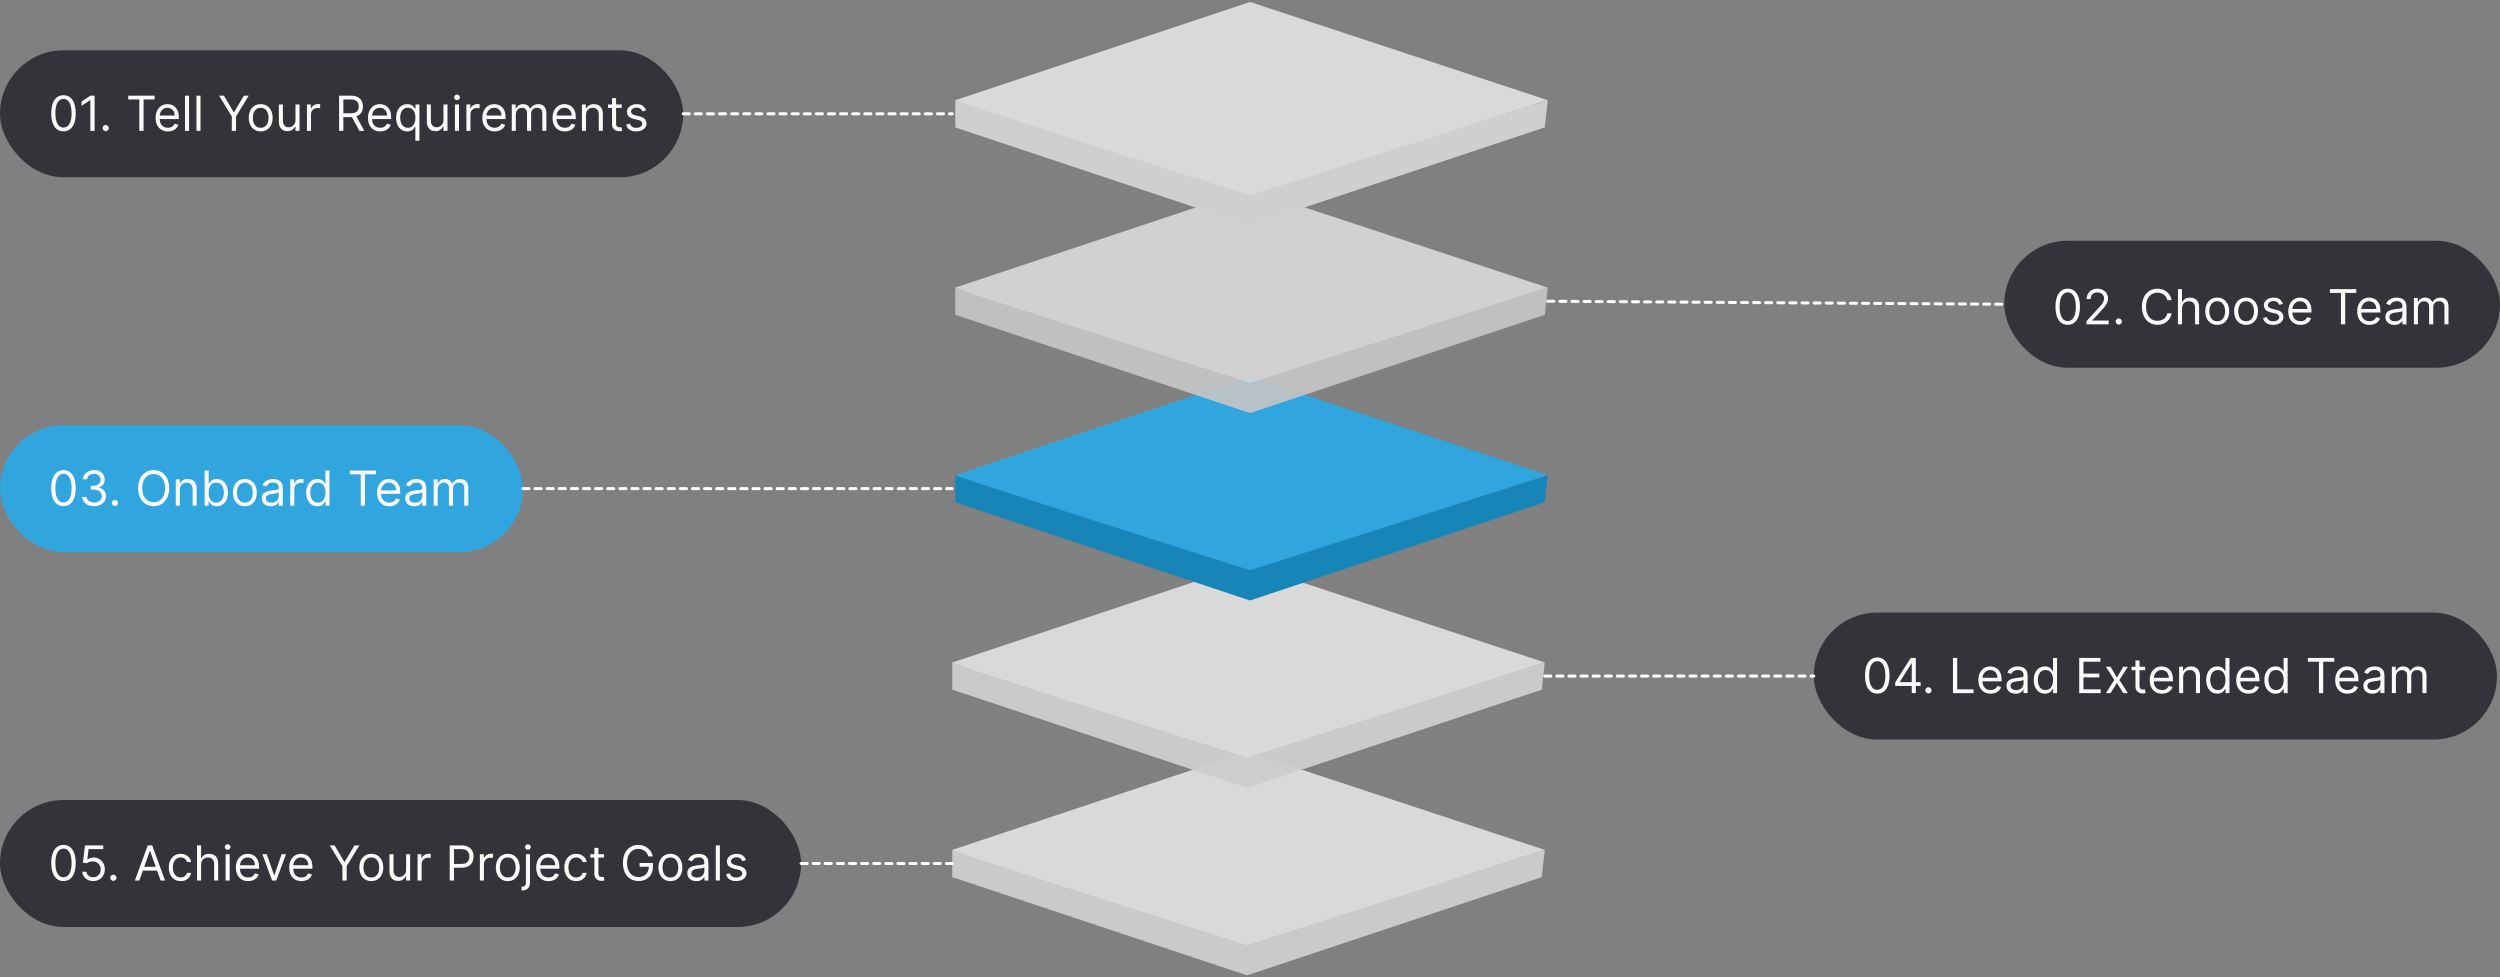 <svg width="793" height="310" viewBox="0 0 793 310" fill="none" xmlns="http://www.w3.org/2000/svg">
<rect x="0" y="0" width="793" height="310" fill="#808080" stroke="none"/>
<path d="M302.057 278.217V269.587L395.548 299.313L489.999 269.587L489.04 278.217L395.548 309.381L302.057 278.217Z" fill="#CECECE" fill-opacity="0.95"/>
<path d="M395.548 238.423L302.057 269.587C301.29 269.844 364.225 289.831 395.548 299.792L489.999 269.587L395.548 238.423Z" fill="#D9D9D9"/>
<rect y="253.766" width="254.105" height="40.273" rx="20.137" fill="#333339"/>
<path d="M20.136 279.466C19.315 279.466 18.616 279.243 18.039 278.796C17.461 278.346 17.02 277.694 16.715 276.84C16.41 275.983 16.257 274.948 16.257 273.734C16.257 272.529 16.41 271.499 16.715 270.645C17.023 269.788 17.467 269.134 18.044 268.684C18.625 268.23 19.323 268.003 20.136 268.003C20.95 268.003 21.645 268.23 22.223 268.684C22.804 269.134 23.247 269.788 23.552 270.645C23.861 271.499 24.015 272.529 24.015 273.734C24.015 274.948 23.863 275.983 23.558 276.84C23.253 277.694 22.811 278.346 22.234 278.796C21.656 279.243 20.957 279.466 20.136 279.466ZM20.136 278.267C20.95 278.267 21.582 277.875 22.032 277.091C22.483 276.306 22.708 275.187 22.708 273.734C22.708 272.768 22.604 271.946 22.397 271.266C22.194 270.587 21.9 270.07 21.515 269.714C21.133 269.358 20.674 269.18 20.136 269.18C19.33 269.18 18.7 269.577 18.246 270.373C17.792 271.165 17.565 272.285 17.565 273.734C17.565 274.701 17.666 275.522 17.87 276.197C18.073 276.873 18.366 277.387 18.747 277.739C19.132 278.091 19.595 278.267 20.136 278.267ZM29.573 279.466C28.933 279.466 28.358 279.339 27.846 279.085C27.333 278.83 26.923 278.482 26.614 278.039C26.305 277.595 26.137 277.091 26.108 276.524H27.415C27.466 277.029 27.695 277.447 28.102 277.777C28.512 278.104 29.002 278.267 29.573 278.267C30.03 278.267 30.437 278.16 30.793 277.946C31.152 277.732 31.434 277.437 31.637 277.063C31.845 276.686 31.948 276.259 31.948 275.783C31.948 275.296 31.841 274.862 31.627 274.481C31.416 274.096 31.125 273.793 30.755 273.571C30.384 273.349 29.961 273.237 29.485 273.233C29.144 273.23 28.794 273.282 28.434 273.391C28.074 273.497 27.778 273.633 27.546 273.8L26.282 273.647L26.957 268.156H32.754V269.354H28.091L27.698 272.645H27.764C27.993 272.463 28.279 272.313 28.625 272.193C28.97 272.073 29.329 272.013 29.703 272.013C30.386 272.013 30.994 272.176 31.529 272.503C32.066 272.826 32.487 273.27 32.792 273.833C33.101 274.396 33.256 275.038 33.256 275.761C33.256 276.473 33.096 277.109 32.776 277.668C32.46 278.224 32.024 278.663 31.468 278.987C30.913 279.306 30.281 279.466 29.573 279.466ZM35.959 279.401C35.691 279.401 35.46 279.304 35.267 279.112C35.075 278.919 34.979 278.689 34.979 278.42C34.979 278.151 35.075 277.921 35.267 277.728C35.46 277.536 35.691 277.439 35.959 277.439C36.228 277.439 36.459 277.536 36.651 277.728C36.844 277.921 36.94 278.151 36.94 278.42C36.94 278.598 36.895 278.761 36.804 278.91C36.717 279.059 36.599 279.179 36.45 279.27C36.304 279.357 36.141 279.401 35.959 279.401ZM44.194 279.313H42.778L46.875 268.156H48.27L52.367 279.313H50.95L47.616 269.921H47.529L44.194 279.313ZM44.717 274.955H50.427V276.154H44.717V274.955ZM57.33 279.488C56.545 279.488 55.87 279.303 55.303 278.932C54.736 278.562 54.301 278.051 53.996 277.401C53.691 276.751 53.538 276.008 53.538 275.173C53.538 274.323 53.694 273.573 54.007 272.923C54.322 272.269 54.762 271.759 55.325 271.392C55.892 271.021 56.553 270.836 57.308 270.836C57.897 270.836 58.427 270.945 58.899 271.163C59.371 271.381 59.758 271.686 60.059 272.078C60.361 272.471 60.548 272.928 60.621 273.451H59.335C59.237 273.07 59.019 272.732 58.681 272.438C58.347 272.14 57.897 271.991 57.33 271.991C56.829 271.991 56.389 272.122 56.011 272.383C55.637 272.641 55.345 273.006 55.134 273.478C54.927 273.947 54.824 274.497 54.824 275.129C54.824 275.776 54.925 276.339 55.129 276.818C55.336 277.298 55.626 277.67 56.001 277.935C56.378 278.2 56.821 278.333 57.33 278.333C57.664 278.333 57.967 278.275 58.24 278.158C58.512 278.042 58.743 277.875 58.932 277.657C59.12 277.439 59.255 277.178 59.335 276.873H60.621C60.548 277.367 60.368 277.812 60.081 278.207C59.798 278.6 59.422 278.912 58.953 279.145C58.489 279.373 57.947 279.488 57.33 279.488ZM63.786 274.279V279.313H62.5V268.156H63.786V272.253H63.895C64.091 271.82 64.385 271.477 64.778 271.223C65.174 270.965 65.7 270.836 66.358 270.836C66.928 270.836 67.427 270.95 67.856 271.179C68.284 271.404 68.617 271.751 68.853 272.22C69.093 272.685 69.213 273.277 69.213 273.996V279.313H67.927V274.083C67.927 273.418 67.754 272.905 67.409 272.541C67.068 272.174 66.594 271.991 65.987 271.991C65.566 271.991 65.188 272.08 64.854 272.258C64.523 272.436 64.262 272.696 64.069 273.037C63.88 273.379 63.786 273.793 63.786 274.279ZM71.565 279.313V270.945H72.85V279.313H71.565ZM72.219 269.55C71.968 269.55 71.752 269.465 71.57 269.294C71.392 269.123 71.303 268.918 71.303 268.679C71.303 268.439 71.392 268.234 71.57 268.063C71.752 267.892 71.968 267.807 72.219 267.807C72.469 267.807 72.683 267.892 72.861 268.063C73.043 268.234 73.134 268.439 73.134 268.679C73.134 268.918 73.043 269.123 72.861 269.294C72.683 269.465 72.469 269.55 72.219 269.55ZM78.714 279.488C77.908 279.488 77.212 279.31 76.627 278.954C76.046 278.594 75.598 278.093 75.282 277.45C74.969 276.804 74.813 276.052 74.813 275.195C74.813 274.337 74.969 273.582 75.282 272.928C75.598 272.271 76.037 271.759 76.6 271.392C77.167 271.021 77.828 270.836 78.583 270.836C79.019 270.836 79.45 270.909 79.875 271.054C80.3 271.199 80.686 271.435 81.035 271.762C81.384 272.085 81.662 272.514 81.869 273.048C82.076 273.582 82.179 274.239 82.179 275.02V275.565H75.729V274.454H80.872C80.872 273.981 80.777 273.56 80.588 273.19C80.403 272.819 80.138 272.527 79.793 272.313C79.451 272.098 79.048 271.991 78.583 271.991C78.071 271.991 77.628 272.118 77.254 272.372C76.884 272.623 76.599 272.95 76.399 273.353C76.199 273.756 76.099 274.189 76.099 274.65V275.391C76.099 276.023 76.208 276.558 76.426 276.998C76.647 277.434 76.954 277.766 77.347 277.995C77.739 278.22 78.195 278.333 78.714 278.333C79.052 278.333 79.357 278.286 79.629 278.191C79.906 278.093 80.143 277.948 80.343 277.755C80.543 277.559 80.697 277.316 80.806 277.025L82.049 277.374C81.918 277.795 81.698 278.166 81.389 278.485C81.081 278.801 80.699 279.048 80.245 279.226C79.791 279.401 79.281 279.488 78.714 279.488ZM90.723 270.945L87.629 279.313H86.321L83.227 270.945H84.621L86.931 277.614H87.019L89.329 270.945H90.723ZM95.63 279.488C94.823 279.488 94.128 279.31 93.543 278.954C92.962 278.594 92.513 278.093 92.197 277.45C91.885 276.804 91.729 276.052 91.729 275.195C91.729 274.337 91.885 273.582 92.197 272.928C92.513 272.271 92.953 271.759 93.516 271.392C94.082 271.021 94.743 270.836 95.499 270.836C95.935 270.836 96.365 270.909 96.79 271.054C97.215 271.199 97.602 271.435 97.951 271.762C98.299 272.085 98.577 272.514 98.784 273.048C98.991 273.582 99.095 274.239 99.095 275.02V275.565H92.644V274.454H97.787C97.787 273.981 97.693 273.56 97.504 273.19C97.319 272.819 97.053 272.527 96.708 272.313C96.367 272.098 95.964 271.991 95.499 271.991C94.987 271.991 94.543 272.118 94.169 272.372C93.799 272.623 93.514 272.95 93.314 273.353C93.114 273.756 93.014 274.189 93.014 274.65V275.391C93.014 276.023 93.123 276.558 93.341 276.998C93.563 277.434 93.87 277.766 94.262 277.995C94.654 278.22 95.11 278.333 95.63 278.333C95.967 278.333 96.272 278.286 96.545 278.191C96.821 278.093 97.059 277.948 97.259 277.755C97.458 277.559 97.613 277.316 97.722 277.025L98.964 277.374C98.833 277.795 98.613 278.166 98.305 278.485C97.996 278.801 97.615 279.048 97.16 279.226C96.707 279.401 96.196 279.488 95.63 279.488ZM104.581 268.156H106.128L109.223 273.364H109.354L112.448 268.156H113.996L109.964 274.715V279.313H108.613V274.715L104.581 268.156ZM117.785 279.488C117.029 279.488 116.366 279.308 115.796 278.948C115.23 278.589 114.786 278.086 114.467 277.439C114.151 276.793 113.993 276.037 113.993 275.173C113.993 274.301 114.151 273.54 114.467 272.89C114.786 272.24 115.23 271.735 115.796 271.375C116.366 271.016 117.029 270.836 117.785 270.836C118.54 270.836 119.201 271.016 119.768 271.375C120.338 271.735 120.781 272.24 121.097 272.89C121.417 273.54 121.577 274.301 121.577 275.173C121.577 276.037 121.417 276.793 121.097 277.439C120.781 278.086 120.338 278.589 119.768 278.948C119.201 279.308 118.54 279.488 117.785 279.488ZM117.785 278.333C118.359 278.333 118.831 278.186 119.201 277.891C119.572 277.597 119.846 277.21 120.024 276.731C120.202 276.252 120.291 275.732 120.291 275.173C120.291 274.613 120.202 274.092 120.024 273.609C119.846 273.126 119.572 272.736 119.201 272.438C118.831 272.14 118.359 271.991 117.785 271.991C117.211 271.991 116.739 272.14 116.368 272.438C115.998 272.736 115.724 273.126 115.546 273.609C115.368 274.092 115.279 274.613 115.279 275.173C115.279 275.732 115.368 276.252 115.546 276.731C115.724 277.21 115.998 277.597 116.368 277.891C116.739 278.186 117.211 278.333 117.785 278.333ZM128.813 275.892V270.945H130.099V279.313H128.813V277.897H128.726C128.53 278.322 128.225 278.683 127.811 278.981C127.397 279.275 126.874 279.422 126.242 279.422C125.719 279.422 125.254 279.308 124.847 279.079C124.44 278.847 124.121 278.498 123.888 278.033C123.656 277.565 123.539 276.974 123.539 276.262V270.945H124.825V276.175C124.825 276.786 124.996 277.272 125.337 277.635C125.682 277.999 126.122 278.18 126.656 278.18C126.975 278.18 127.301 278.099 127.631 277.935C127.965 277.772 128.245 277.521 128.47 277.183C128.699 276.845 128.813 276.415 128.813 275.892ZM132.454 279.313V270.945H133.696V272.209H133.783C133.936 271.795 134.212 271.459 134.612 271.201C135.011 270.943 135.462 270.814 135.963 270.814C136.057 270.814 136.175 270.816 136.317 270.82C136.459 270.823 136.566 270.829 136.638 270.836V272.144C136.595 272.133 136.495 272.116 136.339 272.095C136.186 272.069 136.025 272.056 135.854 272.056C135.447 272.056 135.084 272.142 134.764 272.313C134.448 272.48 134.198 272.712 134.012 273.01C133.831 273.304 133.74 273.64 133.74 274.018V279.313H132.454ZM142.652 279.313V268.156H146.422C147.297 268.156 148.013 268.314 148.569 268.63C149.128 268.942 149.542 269.365 149.811 269.899C150.08 270.433 150.214 271.029 150.214 271.686C150.214 272.343 150.08 272.941 149.811 273.478C149.546 274.016 149.135 274.445 148.579 274.764C148.024 275.08 147.312 275.238 146.444 275.238H143.741V274.04H146.4C147 274.04 147.481 273.936 147.844 273.729C148.207 273.522 148.471 273.242 148.634 272.89C148.801 272.534 148.885 272.133 148.885 271.686C148.885 271.239 148.801 270.84 148.634 270.487C148.471 270.135 148.205 269.859 147.839 269.659C147.472 269.456 146.985 269.354 146.378 269.354H144.003V279.313H142.652ZM152.216 279.313V270.945H153.458V272.209H153.546C153.698 271.795 153.974 271.459 154.374 271.201C154.773 270.943 155.224 270.814 155.725 270.814C155.819 270.814 155.937 270.816 156.079 270.82C156.221 270.823 156.328 270.829 156.4 270.836V272.144C156.357 272.133 156.257 272.116 156.101 272.095C155.948 272.069 155.787 272.056 155.616 272.056C155.209 272.056 154.846 272.142 154.526 272.313C154.21 272.48 153.96 272.712 153.774 273.01C153.593 273.304 153.502 273.64 153.502 274.018V279.313H152.216ZM161.07 279.488C160.314 279.488 159.651 279.308 159.081 278.948C158.514 278.589 158.071 278.086 157.752 277.439C157.436 276.793 157.278 276.037 157.278 275.173C157.278 274.301 157.436 273.54 157.752 272.89C158.071 272.24 158.514 271.735 159.081 271.375C159.651 271.016 160.314 270.836 161.07 270.836C161.825 270.836 162.486 271.016 163.053 271.375C163.623 271.735 164.066 272.24 164.382 272.89C164.702 273.54 164.862 274.301 164.862 275.173C164.862 276.037 164.702 276.793 164.382 277.439C164.066 278.086 163.623 278.589 163.053 278.948C162.486 279.308 161.825 279.488 161.07 279.488ZM161.07 278.333C161.643 278.333 162.116 278.186 162.486 277.891C162.857 277.597 163.131 277.21 163.309 276.731C163.487 276.252 163.576 275.732 163.576 275.173C163.576 274.613 163.487 274.092 163.309 273.609C163.131 273.126 162.857 272.736 162.486 272.438C162.116 272.14 161.643 271.991 161.07 271.991C160.496 271.991 160.023 272.14 159.653 272.438C159.283 272.736 159.008 273.126 158.83 273.609C158.652 274.092 158.563 274.613 158.563 275.173C158.563 275.732 158.652 276.252 158.83 276.731C159.008 277.21 159.283 277.597 159.653 277.891C160.023 278.186 160.496 278.333 161.07 278.333ZM166.824 270.945H168.11V279.924C168.11 280.439 168.021 280.886 167.843 281.264C167.669 281.642 167.404 281.934 167.048 282.141C166.695 282.348 166.25 282.452 165.713 282.452C165.669 282.452 165.626 282.452 165.582 282.452C165.538 282.452 165.495 282.452 165.451 282.452V281.253C165.495 281.253 165.535 281.253 165.571 281.253C165.607 281.253 165.647 281.253 165.691 281.253C166.083 281.253 166.37 281.137 166.552 280.904C166.733 280.676 166.824 280.349 166.824 279.924V270.945ZM167.456 269.55C167.206 269.55 166.989 269.465 166.808 269.294C166.63 269.123 166.541 268.918 166.541 268.679C166.541 268.439 166.63 268.234 166.808 268.063C166.989 267.892 167.206 267.807 167.456 267.807C167.707 267.807 167.921 267.892 168.099 268.063C168.281 268.234 168.372 268.439 168.372 268.679C168.372 268.918 168.281 269.123 168.099 269.294C167.921 269.465 167.707 269.55 167.456 269.55ZM173.974 279.488C173.167 279.488 172.472 279.31 171.887 278.954C171.306 278.594 170.857 278.093 170.541 277.45C170.229 276.804 170.073 276.052 170.073 275.195C170.073 274.337 170.229 273.582 170.541 272.928C170.857 272.271 171.297 271.759 171.86 271.392C172.426 271.021 173.087 270.836 173.843 270.836C174.279 270.836 174.709 270.909 175.134 271.054C175.559 271.199 175.946 271.435 176.295 271.762C176.643 272.085 176.921 272.514 177.128 273.048C177.335 273.582 177.439 274.239 177.439 275.02V275.565H170.988V274.454H176.131C176.131 273.981 176.037 273.56 175.848 273.19C175.663 272.819 175.397 272.527 175.052 272.313C174.711 272.098 174.308 271.991 173.843 271.991C173.331 271.991 172.888 272.118 172.514 272.372C172.143 272.623 171.858 272.95 171.658 273.353C171.458 273.756 171.359 274.189 171.359 274.65V275.391C171.359 276.023 171.467 276.558 171.685 276.998C171.907 277.434 172.214 277.766 172.606 277.995C172.998 278.22 173.454 278.333 173.974 278.333C174.311 278.333 174.617 278.286 174.889 278.191C175.165 278.093 175.403 277.948 175.603 277.755C175.802 277.559 175.957 277.316 176.066 277.025L177.308 277.374C177.177 277.795 176.957 278.166 176.649 278.485C176.34 278.801 175.959 279.048 175.505 279.226C175.051 279.401 174.54 279.488 173.974 279.488ZM182.794 279.488C182.01 279.488 181.334 279.303 180.768 278.932C180.201 278.562 179.765 278.051 179.46 277.401C179.155 276.751 179.002 276.008 179.002 275.173C179.002 274.323 179.159 273.573 179.471 272.923C179.787 272.269 180.226 271.759 180.789 271.392C181.356 271.021 182.017 270.836 182.773 270.836C183.361 270.836 183.891 270.945 184.363 271.163C184.836 271.381 185.222 271.686 185.524 272.078C185.825 272.471 186.012 272.928 186.085 273.451H184.799C184.701 273.07 184.483 272.732 184.146 272.438C183.811 272.14 183.361 271.991 182.794 271.991C182.293 271.991 181.854 272.122 181.476 272.383C181.102 272.641 180.809 273.006 180.599 273.478C180.392 273.947 180.288 274.497 180.288 275.129C180.288 275.776 180.39 276.339 180.593 276.818C180.8 277.298 181.091 277.67 181.465 277.935C181.843 278.2 182.286 278.333 182.794 278.333C183.129 278.333 183.432 278.275 183.704 278.158C183.977 278.042 184.207 277.875 184.396 277.657C184.585 277.439 184.719 277.178 184.799 276.873H186.085C186.012 277.367 185.833 277.812 185.546 278.207C185.262 278.6 184.886 278.912 184.418 279.145C183.953 279.373 183.412 279.488 182.794 279.488ZM191.604 270.945V272.035H187.267V270.945H191.604ZM188.531 268.94H189.817V276.916C189.817 277.279 189.87 277.552 189.975 277.733C190.084 277.911 190.222 278.031 190.389 278.093C190.56 278.151 190.74 278.18 190.929 278.18C191.07 278.18 191.186 278.173 191.277 278.158C191.368 278.14 191.441 278.126 191.495 278.115L191.757 279.27C191.669 279.303 191.548 279.335 191.392 279.368C191.235 279.404 191.038 279.422 190.798 279.422C190.435 279.422 190.079 279.344 189.73 279.188C189.385 279.032 189.098 278.794 188.869 278.474C188.644 278.155 188.531 277.752 188.531 277.265V268.94ZM205.655 271.642C205.535 271.276 205.377 270.947 205.181 270.656C204.989 270.362 204.758 270.111 204.489 269.904C204.224 269.697 203.923 269.539 203.585 269.43C203.247 269.321 202.877 269.267 202.473 269.267C201.812 269.267 201.211 269.438 200.67 269.779C200.129 270.121 199.698 270.624 199.379 271.288C199.059 271.953 198.899 272.768 198.899 273.734C198.899 274.701 199.061 275.516 199.384 276.181C199.707 276.845 200.145 277.348 200.697 277.69C201.249 278.031 201.87 278.202 202.561 278.202C203.2 278.202 203.763 278.066 204.249 277.793C204.74 277.517 205.121 277.129 205.394 276.628C205.67 276.123 205.808 275.529 205.808 274.846L206.222 274.933H202.866V273.734H207.115V274.933C207.115 275.852 206.919 276.651 206.527 277.33C206.138 278.01 205.601 278.536 204.914 278.91C204.231 279.281 203.447 279.466 202.561 279.466C201.573 279.466 200.704 279.234 199.956 278.769C199.212 278.304 198.631 277.643 198.213 276.786C197.799 275.928 197.592 274.911 197.592 273.734C197.592 272.852 197.71 272.058 197.946 271.354C198.186 270.645 198.523 270.042 198.959 269.545C199.395 269.047 199.911 268.666 200.507 268.401C201.102 268.136 201.758 268.003 202.473 268.003C203.062 268.003 203.61 268.092 204.119 268.27C204.631 268.444 205.087 268.693 205.486 269.016C205.889 269.336 206.225 269.719 206.494 270.166C206.763 270.609 206.948 271.101 207.05 271.642H205.655ZM212.655 279.488C211.899 279.488 211.236 279.308 210.666 278.948C210.099 278.589 209.656 278.086 209.337 277.439C209.021 276.793 208.863 276.037 208.863 275.173C208.863 274.301 209.021 273.54 209.337 272.89C209.656 272.24 210.099 271.735 210.666 271.375C211.236 271.016 211.899 270.836 212.655 270.836C213.41 270.836 214.071 271.016 214.638 271.375C215.208 271.735 215.651 272.24 215.967 272.89C216.287 273.54 216.447 274.301 216.447 275.173C216.447 276.037 216.287 276.793 215.967 277.439C215.651 278.086 215.208 278.589 214.638 278.948C214.071 279.308 213.41 279.488 212.655 279.488ZM212.655 278.333C213.229 278.333 213.701 278.186 214.071 277.891C214.442 277.597 214.716 277.21 214.894 276.731C215.072 276.252 215.161 275.732 215.161 275.173C215.161 274.613 215.072 274.092 214.894 273.609C214.716 273.126 214.442 272.736 214.071 272.438C213.701 272.14 213.229 271.991 212.655 271.991C212.081 271.991 211.609 272.14 211.238 272.438C210.868 272.736 210.593 273.126 210.415 273.609C210.237 274.092 210.149 274.613 210.149 275.173C210.149 275.732 210.237 276.252 210.415 276.731C210.593 277.21 210.868 277.597 211.238 277.891C211.609 278.186 212.081 278.333 212.655 278.333ZM220.872 279.51C220.342 279.51 219.86 279.41 219.428 279.21C218.996 279.007 218.653 278.714 218.398 278.333C218.144 277.948 218.017 277.483 218.017 276.938C218.017 276.459 218.112 276.07 218.3 275.772C218.489 275.471 218.742 275.235 219.058 275.064C219.374 274.893 219.722 274.766 220.104 274.682C220.489 274.595 220.876 274.526 221.264 274.475C221.773 274.41 222.185 274.361 222.501 274.328C222.821 274.292 223.053 274.232 223.198 274.149C223.347 274.065 223.422 273.92 223.422 273.713V273.669C223.422 273.132 223.275 272.714 222.98 272.416C222.69 272.118 222.249 271.969 221.657 271.969C221.043 271.969 220.561 272.104 220.213 272.372C219.864 272.641 219.619 272.928 219.477 273.233L218.257 272.797C218.475 272.289 218.765 271.893 219.129 271.61C219.495 271.323 219.895 271.123 220.327 271.01C220.763 270.894 221.192 270.836 221.613 270.836C221.882 270.836 222.19 270.869 222.539 270.934C222.891 270.996 223.231 271.125 223.558 271.321C223.888 271.517 224.163 271.813 224.381 272.209C224.599 272.605 224.708 273.135 224.708 273.8V279.313H223.422V278.18H223.356C223.269 278.362 223.124 278.556 222.921 278.763C222.717 278.97 222.447 279.146 222.109 279.292C221.771 279.437 221.359 279.51 220.872 279.51ZM221.068 278.355C221.577 278.355 222.005 278.255 222.354 278.055C222.706 277.855 222.971 277.597 223.149 277.281C223.331 276.965 223.422 276.633 223.422 276.284V275.107C223.367 275.173 223.247 275.233 223.062 275.287C222.881 275.338 222.67 275.383 222.43 275.423C222.194 275.46 221.963 275.492 221.738 275.522C221.517 275.547 221.337 275.569 221.199 275.587C220.865 275.63 220.552 275.701 220.262 275.799C219.975 275.894 219.742 276.037 219.564 276.23C219.39 276.419 219.303 276.677 219.303 277.003C219.303 277.45 219.468 277.788 219.799 278.017C220.133 278.242 220.556 278.355 221.068 278.355ZM228.34 268.156V279.313H227.054V268.156H228.34ZM236.623 272.819L235.468 273.146C235.395 272.954 235.288 272.767 235.146 272.585C235.008 272.4 234.819 272.247 234.58 272.127C234.34 272.007 234.033 271.947 233.659 271.947C233.147 271.947 232.72 272.066 232.379 272.302C232.041 272.534 231.872 272.83 231.872 273.19C231.872 273.509 231.988 273.762 232.221 273.947C232.453 274.132 232.816 274.287 233.31 274.41L234.552 274.715C235.301 274.897 235.858 275.175 236.225 275.549C236.592 275.919 236.775 276.397 236.775 276.982C236.775 277.461 236.637 277.89 236.361 278.267C236.089 278.645 235.707 278.943 235.217 279.161C234.727 279.379 234.157 279.488 233.506 279.488C232.653 279.488 231.946 279.303 231.387 278.932C230.828 278.562 230.474 278.02 230.325 277.309L231.545 277.003C231.661 277.454 231.881 277.792 232.204 278.017C232.531 278.242 232.958 278.355 233.485 278.355C234.084 278.355 234.56 278.227 234.912 277.973C235.268 277.715 235.446 277.407 235.446 277.047C235.446 276.756 235.344 276.513 235.141 276.317C234.937 276.117 234.625 275.968 234.204 275.87L232.809 275.543C232.043 275.362 231.48 275.08 231.12 274.699C230.764 274.314 230.586 273.833 230.586 273.255C230.586 272.783 230.719 272.365 230.984 272.002C231.253 271.639 231.618 271.354 232.079 271.147C232.544 270.94 233.071 270.836 233.659 270.836C234.487 270.836 235.137 271.018 235.609 271.381C236.085 271.744 236.423 272.224 236.623 272.819Z" fill="#FAFAFA"/>
<path d="M254.105 273.902H302.05" stroke="white" stroke-width="0.959" stroke-linecap="round" stroke-dasharray="1.92 1.92"/>
<rect x="575.333" y="194.314" width="216.709" height="40.273" rx="20.137" fill="#333339"/>
<path d="M595.469 220.015C594.648 220.015 593.949 219.791 593.372 219.345C592.794 218.894 592.353 218.242 592.048 217.389C591.743 216.532 591.59 215.496 591.59 214.283C591.59 213.077 591.743 212.048 592.048 211.194C592.356 210.337 592.8 209.683 593.377 209.233C593.958 208.779 594.656 208.552 595.469 208.552C596.283 208.552 596.978 208.779 597.556 209.233C598.137 209.683 598.58 210.337 598.885 211.194C599.194 212.048 599.348 213.077 599.348 214.283C599.348 215.496 599.196 216.532 598.891 217.389C598.586 218.242 598.144 218.894 597.567 219.345C596.989 219.791 596.29 220.015 595.469 220.015ZM595.469 218.816C596.283 218.816 596.915 218.424 597.365 217.639C597.816 216.855 598.041 215.736 598.041 214.283C598.041 213.317 597.937 212.494 597.73 211.815C597.527 211.136 597.233 210.618 596.848 210.263C596.466 209.907 596.007 209.729 595.469 209.729C594.663 209.729 594.033 210.126 593.579 210.922C593.125 211.714 592.898 212.834 592.898 214.283C592.898 215.249 592.999 216.07 593.203 216.746C593.406 217.421 593.699 217.935 594.08 218.288C594.465 218.64 594.928 218.816 595.469 218.816ZM601.157 217.574V216.463L606.061 208.704H606.867V210.426H606.322L602.617 216.288V216.375H609.221V217.574H601.157ZM606.409 219.862V217.236V216.719V208.704H607.695V219.862H606.409ZM611.697 219.949C611.428 219.949 611.197 219.853 611.005 219.661C610.812 219.468 610.716 219.238 610.716 218.969C610.716 218.7 610.812 218.469 611.005 218.277C611.197 218.084 611.428 217.988 611.697 217.988C611.966 217.988 612.196 218.084 612.389 218.277C612.581 218.469 612.677 218.7 612.677 218.969C612.677 219.147 612.632 219.31 612.541 219.459C612.454 219.608 612.336 219.728 612.187 219.819C612.042 219.906 611.878 219.949 611.697 219.949ZM619.474 219.862V208.704H620.825V218.664H626.012V219.862H619.474ZM631.438 220.037C630.632 220.037 629.937 219.859 629.352 219.503C628.771 219.143 628.322 218.642 628.006 217.999C627.694 217.352 627.537 216.601 627.537 215.743C627.537 214.886 627.694 214.131 628.006 213.477C628.322 212.82 628.762 212.307 629.325 211.941C629.891 211.57 630.552 211.385 631.308 211.385C631.744 211.385 632.174 211.458 632.599 211.603C633.024 211.748 633.411 211.984 633.759 212.311C634.108 212.634 634.386 213.063 634.593 213.597C634.8 214.131 634.903 214.788 634.903 215.569V216.114H628.453V215.002H633.596C633.596 214.53 633.501 214.109 633.313 213.738C633.127 213.368 632.862 213.076 632.517 212.861C632.176 212.647 631.773 212.54 631.308 212.54C630.796 212.54 630.352 212.667 629.978 212.921C629.608 213.172 629.323 213.499 629.123 213.902C628.923 214.305 628.823 214.737 628.823 215.199V215.94C628.823 216.572 628.932 217.107 629.15 217.547C629.372 217.983 629.679 218.315 630.071 218.544C630.463 218.769 630.919 218.882 631.438 218.882C631.776 218.882 632.081 218.834 632.354 218.74C632.63 218.642 632.868 218.497 633.067 218.304C633.267 218.108 633.422 217.865 633.531 217.574L634.773 217.923C634.642 218.344 634.422 218.715 634.114 219.034C633.805 219.35 633.423 219.597 632.969 219.775C632.515 219.949 632.005 220.037 631.438 220.037ZM639.322 220.058C638.792 220.058 638.31 219.959 637.878 219.759C637.446 219.555 637.103 219.263 636.849 218.882C636.594 218.497 636.467 218.032 636.467 217.487C636.467 217.007 636.562 216.619 636.75 216.321C636.939 216.019 637.192 215.783 637.508 215.613C637.824 215.442 638.172 215.315 638.554 215.231C638.939 215.144 639.326 215.075 639.714 215.024C640.223 214.959 640.635 214.91 640.951 214.877C641.271 214.841 641.503 214.781 641.648 214.697C641.797 214.614 641.872 214.469 641.872 214.262V214.218C641.872 213.68 641.725 213.263 641.43 212.965C641.14 212.667 640.699 212.518 640.107 212.518C639.493 212.518 639.011 212.652 638.663 212.921C638.314 213.19 638.069 213.477 637.927 213.782L636.707 213.346C636.925 212.838 637.215 212.442 637.579 212.159C637.945 211.872 638.345 211.672 638.777 211.559C639.213 211.443 639.642 211.385 640.063 211.385C640.332 211.385 640.64 211.418 640.989 211.483C641.341 211.545 641.681 211.674 642.008 211.87C642.339 212.066 642.613 212.362 642.831 212.758C643.049 213.154 643.158 213.684 643.158 214.349V219.862H641.872V218.729H641.806C641.719 218.911 641.574 219.105 641.371 219.312C641.167 219.519 640.897 219.695 640.559 219.841C640.221 219.986 639.809 220.058 639.322 220.058ZM639.518 218.903C640.027 218.903 640.455 218.804 640.804 218.604C641.156 218.404 641.421 218.146 641.599 217.83C641.781 217.514 641.872 217.182 641.872 216.833V215.656C641.817 215.722 641.697 215.782 641.512 215.836C641.331 215.887 641.12 215.932 640.88 215.972C640.644 216.009 640.413 216.041 640.188 216.07C639.967 216.096 639.787 216.118 639.649 216.136C639.315 216.179 639.002 216.25 638.712 216.348C638.425 216.443 638.192 216.586 638.014 216.779C637.84 216.967 637.753 217.225 637.753 217.552C637.753 217.999 637.918 218.337 638.249 218.566C638.583 218.791 639.006 218.903 639.518 218.903ZM648.664 220.037C647.967 220.037 647.351 219.86 646.817 219.508C646.283 219.152 645.866 218.651 645.564 218.004C645.263 217.354 645.112 216.586 645.112 215.7C645.112 214.821 645.263 214.058 645.564 213.412C645.866 212.765 646.285 212.266 646.823 211.913C647.36 211.561 647.981 211.385 648.686 211.385C649.231 211.385 649.661 211.476 649.977 211.657C650.297 211.835 650.54 212.039 650.707 212.267C650.878 212.493 651.011 212.678 651.105 212.823H651.214V208.704H652.5V219.862H651.258V218.577H651.105C651.011 218.729 650.876 218.922 650.702 219.154C650.528 219.383 650.279 219.588 649.956 219.77C649.632 219.948 649.202 220.037 648.664 220.037ZM648.839 218.882C649.354 218.882 649.79 218.747 650.146 218.478C650.502 218.206 650.773 217.83 650.958 217.351C651.143 216.868 651.236 216.31 651.236 215.678C651.236 215.053 651.145 214.507 650.963 214.038C650.782 213.566 650.513 213.199 650.157 212.938C649.801 212.672 649.362 212.54 648.839 212.54C648.294 212.54 647.84 212.68 647.477 212.959C647.117 213.235 646.846 213.611 646.665 214.087C646.487 214.559 646.398 215.09 646.398 215.678C646.398 216.274 646.489 216.815 646.67 217.302C646.856 217.785 647.128 218.17 647.488 218.457C647.851 218.74 648.301 218.882 648.839 218.882ZM659.523 219.862V208.704H666.257V209.903H660.874V213.673H665.908V214.872H660.874V218.664H666.344V219.862H659.523ZM669.477 211.494L671.482 214.915L673.486 211.494H674.968L672.266 215.678L674.968 219.862H673.486L671.482 216.615L669.477 219.862H667.995L670.653 215.678L667.995 211.494H669.477ZM680.442 211.494V212.583H676.106V211.494H680.442ZM677.37 209.489H678.655V217.465C678.655 217.828 678.708 218.101 678.813 218.282C678.922 218.46 679.06 218.58 679.228 218.642C679.398 218.7 679.578 218.729 679.767 218.729C679.909 218.729 680.025 218.722 680.116 218.707C680.206 218.689 680.279 218.675 680.334 218.664L680.595 219.819C680.508 219.851 680.386 219.884 680.23 219.917C680.074 219.953 679.876 219.971 679.636 219.971C679.273 219.971 678.917 219.893 678.568 219.737C678.223 219.581 677.936 219.343 677.707 219.023C677.482 218.704 677.37 218.3 677.37 217.814V209.489ZM685.795 220.037C684.989 220.037 684.293 219.859 683.709 219.503C683.128 219.143 682.679 218.642 682.363 217.999C682.051 217.352 681.894 216.601 681.894 215.743C681.894 214.886 682.051 214.131 682.363 213.477C682.679 212.82 683.118 212.307 683.681 211.941C684.248 211.57 684.909 211.385 685.665 211.385C686.1 211.385 686.531 211.458 686.956 211.603C687.381 211.748 687.768 211.984 688.116 212.311C688.465 212.634 688.743 213.063 688.95 213.597C689.157 214.131 689.26 214.788 689.26 215.569V216.114H682.81V215.002H687.953C687.953 214.53 687.858 214.109 687.67 213.738C687.484 213.368 687.219 213.076 686.874 212.861C686.533 212.647 686.13 212.54 685.665 212.54C685.152 212.54 684.709 212.667 684.335 212.921C683.965 213.172 683.68 213.499 683.48 213.902C683.28 214.305 683.18 214.737 683.18 215.199V215.94C683.18 216.572 683.289 217.107 683.507 217.547C683.729 217.983 684.036 218.315 684.428 218.544C684.82 218.769 685.276 218.882 685.795 218.882C686.133 218.882 686.438 218.834 686.711 218.74C686.987 218.642 687.225 218.497 687.424 218.304C687.624 218.108 687.779 217.865 687.887 217.574L689.13 217.923C688.999 218.344 688.779 218.715 688.47 219.034C688.162 219.35 687.78 219.597 687.326 219.775C686.872 219.949 686.362 220.037 685.795 220.037ZM692.502 214.828V219.862H691.216V211.494H692.459V212.801H692.567C692.764 212.376 693.061 212.035 693.461 211.777C693.861 211.516 694.376 211.385 695.008 211.385C695.575 211.385 696.071 211.501 696.496 211.734C696.921 211.962 697.251 212.311 697.487 212.78C697.723 213.245 697.841 213.833 697.841 214.545V219.862H696.556V214.632C696.556 213.975 696.385 213.462 696.043 213.096C695.702 212.725 695.233 212.54 694.638 212.54C694.227 212.54 693.861 212.629 693.537 212.807C693.218 212.985 692.965 213.245 692.78 213.586C692.595 213.927 692.502 214.341 692.502 214.828ZM703.351 220.037C702.654 220.037 702.038 219.86 701.504 219.508C700.97 219.152 700.552 218.651 700.251 218.004C699.949 217.354 699.799 216.586 699.799 215.7C699.799 214.821 699.949 214.058 700.251 213.412C700.552 212.765 700.972 212.266 701.509 211.913C702.047 211.561 702.668 211.385 703.373 211.385C703.918 211.385 704.348 211.476 704.664 211.657C704.984 211.835 705.227 212.039 705.394 212.267C705.565 212.493 705.697 212.678 705.792 212.823H705.901V208.704H707.186V219.862H705.944V218.577H705.792C705.697 218.729 705.563 218.922 705.389 219.154C705.214 219.383 704.965 219.588 704.642 219.77C704.319 219.948 703.888 220.037 703.351 220.037ZM703.525 218.882C704.041 218.882 704.477 218.747 704.833 218.478C705.189 218.206 705.459 217.83 705.645 217.351C705.83 216.868 705.922 216.31 705.922 215.678C705.922 215.053 705.832 214.507 705.65 214.038C705.468 213.566 705.2 213.199 704.844 212.938C704.488 212.672 704.048 212.54 703.525 212.54C702.98 212.54 702.526 212.68 702.163 212.959C701.804 213.235 701.533 213.611 701.351 214.087C701.173 214.559 701.084 215.09 701.084 215.678C701.084 216.274 701.175 216.815 701.357 217.302C701.542 217.785 701.814 218.17 702.174 218.457C702.537 218.74 702.988 218.882 703.525 218.882ZM713.229 220.037C712.422 220.037 711.727 219.859 711.142 219.503C710.561 219.143 710.112 218.642 709.796 217.999C709.484 217.352 709.328 216.601 709.328 215.743C709.328 214.886 709.484 214.131 709.796 213.477C710.112 212.82 710.552 212.307 711.115 211.941C711.681 211.57 712.342 211.385 713.098 211.385C713.534 211.385 713.964 211.458 714.389 211.603C714.814 211.748 715.201 211.984 715.549 212.311C715.898 212.634 716.176 213.063 716.383 213.597C716.59 214.131 716.694 214.788 716.694 215.569V216.114H710.243V215.002H715.386C715.386 214.53 715.292 214.109 715.103 213.738C714.917 213.368 714.652 213.076 714.307 212.861C713.966 212.647 713.563 212.54 713.098 212.54C712.586 212.54 712.143 212.667 711.768 212.921C711.398 213.172 711.113 213.499 710.913 213.902C710.713 214.305 710.613 214.737 710.613 215.199V215.94C710.613 216.572 710.722 217.107 710.94 217.547C711.162 217.983 711.469 218.315 711.861 218.544C712.253 218.769 712.709 218.882 713.229 218.882C713.566 218.882 713.871 218.834 714.144 218.74C714.42 218.642 714.658 218.497 714.858 218.304C715.057 218.108 715.212 217.865 715.321 217.574L716.563 217.923C716.432 218.344 716.212 218.715 715.904 219.034C715.595 219.35 715.213 219.597 714.759 219.775C714.305 219.949 713.795 220.037 713.229 220.037ZM721.809 220.037C721.112 220.037 720.496 219.86 719.963 219.508C719.429 219.152 719.011 218.651 718.709 218.004C718.408 217.354 718.257 216.586 718.257 215.7C718.257 214.821 718.408 214.058 718.709 213.412C719.011 212.765 719.43 212.266 719.968 211.913C720.506 211.561 721.127 211.385 721.831 211.385C722.376 211.385 722.807 211.476 723.123 211.657C723.442 211.835 723.685 212.039 723.853 212.267C724.023 212.493 724.156 212.678 724.25 212.823H724.359V208.704H725.645V219.862H724.403V218.577H724.25C724.156 218.729 724.021 218.922 723.847 219.154C723.673 219.383 723.424 219.588 723.101 219.77C722.777 219.948 722.347 220.037 721.809 220.037ZM721.984 218.882C722.5 218.882 722.935 218.747 723.291 218.478C723.647 218.206 723.918 217.83 724.103 217.351C724.288 216.868 724.381 216.31 724.381 215.678C724.381 215.053 724.29 214.507 724.109 214.038C723.927 213.566 723.658 213.199 723.302 212.938C722.946 212.672 722.507 212.54 721.984 212.54C721.439 212.54 720.985 212.68 720.622 212.959C720.262 213.235 719.992 213.611 719.81 214.087C719.632 214.559 719.543 215.09 719.543 215.678C719.543 216.274 719.634 216.815 719.815 217.302C720.001 217.785 720.273 218.17 720.633 218.457C720.996 218.74 721.446 218.882 721.984 218.882ZM732.058 209.903V208.704H740.426V209.903H736.917V219.862H735.566V209.903H732.058ZM744.632 220.037C743.826 220.037 743.13 219.859 742.545 219.503C741.964 219.143 741.516 218.642 741.2 217.999C740.887 217.352 740.731 216.601 740.731 215.743C740.731 214.886 740.887 214.131 741.2 213.477C741.516 212.82 741.955 212.307 742.518 211.941C743.085 211.57 743.746 211.385 744.501 211.385C744.937 211.385 745.368 211.458 745.793 211.603C746.218 211.748 746.604 211.984 746.953 212.311C747.302 212.634 747.58 213.063 747.787 213.597C747.994 214.131 748.097 214.788 748.097 215.569V216.114H741.646V215.002H746.79C746.79 214.53 746.695 214.109 746.506 213.738C746.321 213.368 746.056 213.076 745.711 212.861C745.369 212.647 744.966 212.54 744.501 212.54C743.989 212.54 743.546 212.667 743.172 212.921C742.801 213.172 742.516 213.499 742.317 213.902C742.117 214.305 742.017 214.737 742.017 215.199V215.94C742.017 216.572 742.126 217.107 742.344 217.547C742.565 217.983 742.872 218.315 743.265 218.544C743.657 218.769 744.113 218.882 744.632 218.882C744.97 218.882 745.275 218.834 745.547 218.74C745.823 218.642 746.061 218.497 746.261 218.304C746.461 218.108 746.615 217.865 746.724 217.574L747.966 217.923C747.836 218.344 747.616 218.715 747.307 219.034C746.998 219.35 746.617 219.597 746.163 219.775C745.709 219.949 745.199 220.037 744.632 220.037ZM752.516 220.058C751.985 220.058 751.504 219.959 751.072 219.759C750.64 219.555 750.296 219.263 750.042 218.882C749.788 218.497 749.661 218.032 749.661 217.487C749.661 217.007 749.755 216.619 749.944 216.321C750.133 216.019 750.385 215.783 750.701 215.613C751.017 215.442 751.366 215.315 751.747 215.231C752.132 215.144 752.519 215.075 752.908 215.024C753.416 214.959 753.829 214.91 754.145 214.877C754.464 214.841 754.697 214.781 754.842 214.697C754.991 214.614 755.065 214.469 755.065 214.262V214.218C755.065 213.68 754.918 213.263 754.624 212.965C754.334 212.667 753.892 212.518 753.3 212.518C752.686 212.518 752.205 212.652 751.856 212.921C751.508 213.19 751.263 213.477 751.121 213.782L749.901 213.346C750.118 212.838 750.409 212.442 750.772 212.159C751.139 211.872 751.539 211.672 751.971 211.559C752.407 211.443 752.835 211.385 753.257 211.385C753.525 211.385 753.834 211.418 754.183 211.483C754.535 211.545 754.875 211.674 755.202 211.87C755.532 212.066 755.806 212.362 756.024 212.758C756.242 213.154 756.351 213.684 756.351 214.349V219.862H755.065V218.729H755C754.913 218.911 754.768 219.105 754.564 219.312C754.361 219.519 754.09 219.695 753.752 219.841C753.415 219.986 753.002 220.058 752.516 220.058ZM752.712 218.903C753.22 218.903 753.649 218.804 753.998 218.604C754.35 218.404 754.615 218.146 754.793 217.83C754.975 217.514 755.065 217.182 755.065 216.833V215.656C755.011 215.722 754.891 215.782 754.706 215.836C754.524 215.887 754.314 215.932 754.074 215.972C753.838 216.009 753.607 216.041 753.382 216.07C753.16 216.096 752.981 216.118 752.843 216.136C752.508 216.179 752.196 216.25 751.905 216.348C751.619 216.443 751.386 216.586 751.208 216.779C751.034 216.967 750.947 217.225 750.947 217.552C750.947 217.999 751.112 218.337 751.442 218.566C751.777 218.791 752.2 218.903 752.712 218.903ZM758.698 219.862V211.494H759.94V212.801H760.049C760.224 212.355 760.505 212.008 760.894 211.761C761.282 211.51 761.749 211.385 762.294 211.385C762.846 211.385 763.305 211.51 763.672 211.761C764.043 212.008 764.332 212.355 764.539 212.801H764.626C764.84 212.369 765.161 212.026 765.59 211.772C766.019 211.514 766.533 211.385 767.132 211.385C767.88 211.385 768.492 211.619 768.968 212.088C769.444 212.553 769.682 213.277 769.682 214.262V219.862H768.396V214.262C768.396 213.644 768.227 213.203 767.889 212.938C767.551 212.672 767.154 212.54 766.696 212.54C766.108 212.54 765.652 212.718 765.329 213.074C765.005 213.426 764.844 213.873 764.844 214.414V219.862H763.536V214.131C763.536 213.655 763.382 213.272 763.073 212.981C762.764 212.687 762.367 212.54 761.88 212.54C761.546 212.54 761.233 212.629 760.943 212.807C760.656 212.985 760.423 213.232 760.245 213.548C760.071 213.86 759.984 214.222 759.984 214.632V219.862H758.698Z" fill="#FAFAFA"/>
<path d="M302.057 218.766V210.136L395.548 239.862L489.999 210.136L489.04 218.766L395.548 249.93L302.057 218.766Z" fill="#CECECE" fill-opacity="0.95"/>
<path d="M395.548 178.972L302.057 210.136C301.29 210.393 364.225 230.38 395.548 240.341L489.999 210.136L395.548 178.972Z" fill="#D9D9D9"/>
<path d="M489.992 214.451H575.333" stroke="white" stroke-width="0.959" stroke-linecap="round" stroke-dasharray="1.92 1.92"/>
<rect y="134.864" width="165.888" height="40.273" rx="20.137" fill="#31A5DD"/>
<path d="M20.136 160.564C19.315 160.564 18.616 160.341 18.039 159.894C17.461 159.443 17.02 158.791 16.715 157.938C16.41 157.081 16.257 156.046 16.257 154.832C16.257 153.627 16.41 152.597 16.715 151.743C17.023 150.886 17.467 150.232 18.044 149.782C18.625 149.328 19.323 149.101 20.136 149.101C20.95 149.101 21.645 149.328 22.223 149.782C22.804 150.232 23.247 150.886 23.552 151.743C23.861 152.597 24.015 153.627 24.015 154.832C24.015 156.046 23.863 157.081 23.558 157.938C23.253 158.791 22.811 159.443 22.234 159.894C21.656 160.341 20.957 160.564 20.136 160.564ZM20.136 159.365C20.95 159.365 21.582 158.973 22.032 158.189C22.483 157.404 22.708 156.285 22.708 154.832C22.708 153.866 22.604 153.044 22.397 152.364C22.194 151.685 21.9 151.168 21.515 150.812C21.133 150.456 20.674 150.278 20.136 150.278C19.33 150.278 18.7 150.675 18.246 151.471C17.792 152.263 17.565 153.383 17.565 154.832C17.565 155.799 17.666 156.619 17.87 157.295C18.073 157.971 18.366 158.485 18.747 158.837C19.132 159.189 19.595 159.365 20.136 159.365ZM29.856 160.564C29.137 160.564 28.496 160.44 27.933 160.193C27.373 159.946 26.928 159.603 26.598 159.164C26.271 158.721 26.093 158.207 26.064 157.622H27.437C27.466 157.981 27.589 158.292 27.807 158.554C28.025 158.811 28.31 159.011 28.663 159.153C29.015 159.294 29.405 159.365 29.834 159.365C30.314 159.365 30.738 159.282 31.109 159.115C31.479 158.948 31.77 158.715 31.981 158.417C32.191 158.119 32.297 157.774 32.297 157.382C32.297 156.972 32.195 156.61 31.992 156.298C31.788 155.982 31.49 155.735 31.098 155.557C30.706 155.379 30.226 155.29 29.66 155.29H28.766V154.091H29.66C30.103 154.091 30.491 154.012 30.826 153.852C31.163 153.692 31.427 153.467 31.616 153.176C31.808 152.886 31.904 152.544 31.904 152.152C31.904 151.774 31.821 151.445 31.654 151.166C31.487 150.886 31.251 150.668 30.945 150.512C30.644 150.356 30.288 150.278 29.878 150.278C29.493 150.278 29.129 150.349 28.788 150.49C28.45 150.628 28.174 150.83 27.96 151.095C27.746 151.356 27.629 151.672 27.611 152.043H26.304C26.325 151.458 26.502 150.946 26.832 150.507C27.163 150.063 27.595 149.718 28.129 149.471C28.666 149.224 29.257 149.101 29.899 149.101C30.59 149.101 31.182 149.241 31.676 149.52C32.169 149.796 32.549 150.161 32.814 150.615C33.079 151.069 33.212 151.56 33.212 152.086C33.212 152.715 33.047 153.251 32.716 153.694C32.389 154.137 31.944 154.444 31.381 154.614V154.702C32.086 154.818 32.636 155.118 33.032 155.601C33.428 156.08 33.626 156.674 33.626 157.382C33.626 157.989 33.461 158.534 33.13 159.017C32.803 159.496 32.357 159.874 31.79 160.15C31.223 160.426 30.579 160.564 29.856 160.564ZM36.469 160.499C36.2 160.499 35.969 160.402 35.777 160.21C35.584 160.017 35.488 159.787 35.488 159.518C35.488 159.249 35.584 159.018 35.777 158.826C35.969 158.633 36.2 158.537 36.469 158.537C36.737 158.537 36.968 158.633 37.161 158.826C37.353 159.018 37.449 159.249 37.449 159.518C37.449 159.696 37.404 159.859 37.313 160.008C37.226 160.157 37.108 160.277 36.959 160.368C36.814 160.455 36.65 160.499 36.469 160.499ZM53.66 154.832C53.66 156.009 53.448 157.026 53.023 157.883C52.598 158.741 52.015 159.402 51.274 159.867C50.533 160.331 49.687 160.564 48.735 160.564C47.784 160.564 46.937 160.331 46.197 159.867C45.456 159.402 44.873 158.741 44.448 157.883C44.023 157.026 43.81 156.009 43.81 154.832C43.81 153.656 44.023 152.639 44.448 151.781C44.873 150.924 45.456 150.263 46.197 149.798C46.937 149.333 47.784 149.101 48.735 149.101C49.687 149.101 50.533 149.333 51.274 149.798C52.015 150.263 52.598 150.924 53.023 151.781C53.448 152.639 53.66 153.656 53.66 154.832ZM52.353 154.832C52.353 153.866 52.191 153.051 51.868 152.386C51.548 151.721 51.114 151.218 50.566 150.877C50.021 150.536 49.411 150.365 48.735 150.365C48.06 150.365 47.448 150.536 46.899 150.877C46.355 151.218 45.92 151.721 45.597 152.386C45.278 153.051 45.118 153.866 45.118 154.832C45.118 155.799 45.278 156.614 45.597 157.279C45.92 157.943 46.355 158.446 46.899 158.788C47.448 159.129 48.06 159.3 48.735 159.3C49.411 159.3 50.021 159.129 50.566 158.788C51.114 158.446 51.548 157.943 51.868 157.279C52.191 156.614 52.353 155.799 52.353 154.832ZM57.044 155.377V160.411H55.758V152.043H57V153.35H57.109C57.305 152.926 57.603 152.584 58.003 152.326C58.402 152.065 58.918 151.934 59.55 151.934C60.117 151.934 60.612 152.05 61.037 152.283C61.462 152.511 61.793 152.86 62.029 153.329C62.265 153.794 62.383 154.382 62.383 155.094V160.411H61.097V155.181C61.097 154.524 60.927 154.012 60.585 153.645C60.244 153.274 59.775 153.089 59.18 153.089C58.769 153.089 58.402 153.178 58.079 153.356C57.759 153.534 57.507 153.794 57.322 154.135C57.136 154.476 57.044 154.891 57.044 155.377ZM64.907 160.411V149.253H66.193V153.372H66.302C66.396 153.227 66.527 153.042 66.694 152.817C66.865 152.588 67.108 152.384 67.424 152.206C67.744 152.025 68.176 151.934 68.721 151.934C69.425 151.934 70.046 152.11 70.584 152.462C71.122 152.815 71.541 153.314 71.843 153.961C72.144 154.607 72.295 155.37 72.295 156.249C72.295 157.135 72.144 157.903 71.843 158.554C71.541 159.2 71.123 159.701 70.59 160.057C70.056 160.41 69.44 160.586 68.743 160.586C68.205 160.586 67.775 160.497 67.451 160.319C67.128 160.137 66.879 159.932 66.705 159.703C66.531 159.471 66.396 159.278 66.302 159.126H66.149V160.411H64.907ZM66.171 156.227C66.171 156.859 66.264 157.417 66.449 157.9C66.634 158.379 66.905 158.755 67.261 159.028C67.617 159.296 68.052 159.431 68.568 159.431C69.106 159.431 69.554 159.289 69.914 159.006C70.277 158.719 70.55 158.334 70.731 157.851C70.916 157.364 71.009 156.823 71.009 156.227C71.009 155.639 70.918 155.108 70.737 154.636C70.559 154.16 70.288 153.785 69.925 153.508C69.565 153.229 69.113 153.089 68.568 153.089C68.045 153.089 67.606 153.222 67.25 153.487C66.894 153.748 66.625 154.115 66.443 154.587C66.262 155.056 66.171 155.602 66.171 156.227ZM77.661 160.586C76.906 160.586 76.243 160.406 75.673 160.046C75.106 159.687 74.663 159.184 74.343 158.537C74.027 157.891 73.869 157.135 73.869 156.271C73.869 155.399 74.027 154.638 74.343 153.988C74.663 153.338 75.106 152.833 75.673 152.473C76.243 152.114 76.906 151.934 77.661 151.934C78.417 151.934 79.078 152.114 79.644 152.473C80.215 152.833 80.658 153.338 80.974 153.988C81.293 154.638 81.453 155.399 81.453 156.271C81.453 157.135 81.293 157.891 80.974 158.537C80.658 159.184 80.215 159.687 79.644 160.046C79.078 160.406 78.417 160.586 77.661 160.586ZM77.661 159.431C78.235 159.431 78.707 159.284 79.078 158.989C79.448 158.695 79.723 158.308 79.9 157.829C80.079 157.349 80.168 156.83 80.168 156.271C80.168 155.711 80.079 155.19 79.9 154.707C79.723 154.224 79.448 153.834 79.078 153.536C78.707 153.238 78.235 153.089 77.661 153.089C77.087 153.089 76.615 153.238 76.245 153.536C75.874 153.834 75.6 154.224 75.422 154.707C75.244 155.19 75.155 155.711 75.155 156.271C75.155 156.83 75.244 157.349 75.422 157.829C75.6 158.308 75.874 158.695 76.245 158.989C76.615 159.284 77.087 159.431 77.661 159.431ZM85.879 160.608C85.348 160.608 84.867 160.508 84.435 160.308C84.003 160.104 83.659 159.812 83.405 159.431C83.151 159.046 83.024 158.581 83.024 158.036C83.024 157.557 83.118 157.168 83.307 156.87C83.496 156.569 83.748 156.332 84.064 156.162C84.38 155.991 84.729 155.864 85.11 155.78C85.495 155.693 85.882 155.624 86.271 155.573C86.779 155.508 87.192 155.459 87.508 155.426C87.827 155.39 88.06 155.33 88.205 155.246C88.354 155.163 88.428 155.018 88.428 154.811V154.767C88.428 154.229 88.281 153.812 87.987 153.514C87.697 153.216 87.255 153.067 86.663 153.067C86.049 153.067 85.568 153.202 85.219 153.47C84.871 153.739 84.626 154.026 84.484 154.331L83.263 153.895C83.481 153.387 83.772 152.991 84.135 152.708C84.502 152.421 84.901 152.221 85.334 152.108C85.77 151.992 86.198 151.934 86.62 151.934C86.888 151.934 87.197 151.967 87.546 152.032C87.898 152.094 88.238 152.223 88.565 152.419C88.895 152.615 89.169 152.911 89.387 153.307C89.605 153.703 89.714 154.233 89.714 154.898V160.411H88.428V159.278H88.363C88.276 159.46 88.13 159.654 87.927 159.861C87.724 160.068 87.453 160.244 87.115 160.39C86.778 160.535 86.365 160.608 85.879 160.608ZM86.075 159.452C86.583 159.452 87.012 159.353 87.361 159.153C87.713 158.953 87.978 158.695 88.156 158.379C88.338 158.063 88.428 157.731 88.428 157.382V156.205C88.374 156.271 88.254 156.331 88.069 156.385C87.887 156.436 87.677 156.481 87.437 156.521C87.201 156.558 86.97 156.59 86.745 156.619C86.523 156.645 86.344 156.667 86.206 156.685C85.871 156.728 85.559 156.799 85.268 156.897C84.981 156.992 84.749 157.135 84.571 157.328C84.397 157.517 84.309 157.774 84.309 158.101C84.309 158.548 84.475 158.886 84.805 159.115C85.139 159.34 85.563 159.452 86.075 159.452ZM92.061 160.411V152.043H93.303V153.307H93.39C93.543 152.893 93.819 152.557 94.219 152.299C94.618 152.041 95.068 151.912 95.57 151.912C95.664 151.912 95.782 151.914 95.924 151.918C96.065 151.921 96.173 151.927 96.245 151.934V153.242C96.202 153.231 96.102 153.214 95.946 153.192C95.793 153.167 95.631 153.154 95.461 153.154C95.054 153.154 94.691 153.24 94.371 153.41C94.055 153.577 93.804 153.81 93.619 154.108C93.438 154.402 93.347 154.738 93.347 155.116V160.411H92.061ZM100.675 160.586C99.977 160.586 99.362 160.41 98.828 160.057C98.294 159.701 97.876 159.2 97.575 158.554C97.273 157.903 97.122 157.135 97.122 156.249C97.122 155.37 97.273 154.607 97.575 153.961C97.876 153.314 98.296 152.815 98.833 152.462C99.371 152.11 99.992 151.934 100.696 151.934C101.241 151.934 101.672 152.025 101.988 152.206C102.307 152.384 102.551 152.588 102.718 152.817C102.888 153.042 103.021 153.227 103.115 153.372H103.224V149.253H104.51V160.411H103.268V159.126H103.115C103.021 159.278 102.887 159.471 102.712 159.703C102.538 159.932 102.289 160.137 101.966 160.319C101.643 160.497 101.212 160.586 100.675 160.586ZM100.849 159.431C101.365 159.431 101.801 159.296 102.157 159.028C102.512 158.755 102.783 158.379 102.968 157.9C103.154 157.417 103.246 156.859 103.246 156.227C103.246 155.602 103.155 155.056 102.974 154.587C102.792 154.115 102.523 153.748 102.167 153.487C101.811 153.222 101.372 153.089 100.849 153.089C100.304 153.089 99.85 153.229 99.487 153.508C99.127 153.785 98.857 154.16 98.675 154.636C98.497 155.108 98.408 155.639 98.408 156.227C98.408 156.823 98.499 157.364 98.681 157.851C98.866 158.334 99.138 158.719 99.498 159.006C99.861 159.289 100.311 159.431 100.849 159.431ZM110.923 150.452V149.253H119.291V150.452H115.783V160.411H114.431V150.452H110.923ZM123.497 160.586C122.691 160.586 121.995 160.408 121.411 160.052C120.829 159.692 120.381 159.191 120.065 158.548C119.752 157.902 119.596 157.15 119.596 156.293C119.596 155.435 119.752 154.68 120.065 154.026C120.381 153.369 120.82 152.857 121.383 152.49C121.95 152.119 122.611 151.934 123.366 151.934C123.802 151.934 124.233 152.007 124.658 152.152C125.083 152.297 125.469 152.533 125.818 152.86C126.167 153.183 126.445 153.612 126.652 154.146C126.859 154.68 126.962 155.337 126.962 156.118V156.663H120.512V155.552H125.655C125.655 155.079 125.56 154.658 125.371 154.288C125.186 153.917 124.921 153.625 124.576 153.41C124.235 153.196 123.831 153.089 123.366 153.089C122.854 153.089 122.411 153.216 122.037 153.47C121.667 153.721 121.381 154.048 121.182 154.451C120.982 154.854 120.882 155.286 120.882 155.748V156.489C120.882 157.121 120.991 157.656 121.209 158.096C121.431 158.532 121.737 158.864 122.13 159.093C122.522 159.318 122.978 159.431 123.497 159.431C123.835 159.431 124.14 159.383 124.413 159.289C124.689 159.191 124.926 159.046 125.126 158.853C125.326 158.657 125.48 158.414 125.589 158.123L126.832 158.472C126.701 158.893 126.481 159.264 126.172 159.583C125.864 159.899 125.482 160.146 125.028 160.324C124.574 160.499 124.064 160.586 123.497 160.586ZM131.381 160.608C130.851 160.608 130.369 160.508 129.937 160.308C129.505 160.104 129.162 159.812 128.907 159.431C128.653 159.046 128.526 158.581 128.526 158.036C128.526 157.557 128.62 157.168 128.809 156.87C128.998 156.569 129.251 156.332 129.567 156.162C129.883 155.991 130.231 155.864 130.613 155.78C130.998 155.693 131.384 155.624 131.773 155.573C132.282 155.508 132.694 155.459 133.01 155.426C133.329 155.39 133.562 155.33 133.707 155.246C133.856 155.163 133.931 155.018 133.931 154.811V154.767C133.931 154.229 133.783 153.812 133.489 153.514C133.199 153.216 132.757 153.067 132.165 153.067C131.552 153.067 131.07 153.202 130.722 153.47C130.373 153.739 130.128 154.026 129.986 154.331L128.766 153.895C128.984 153.387 129.274 152.991 129.637 152.708C130.004 152.421 130.404 152.221 130.836 152.108C131.272 151.992 131.7 151.934 132.122 151.934C132.391 151.934 132.699 151.967 133.048 152.032C133.4 152.094 133.74 152.223 134.067 152.419C134.397 152.615 134.672 152.911 134.889 153.307C135.107 153.703 135.216 154.233 135.216 154.898V160.411H133.931V159.278H133.865C133.778 159.46 133.633 159.654 133.429 159.861C133.226 160.068 132.955 160.244 132.618 160.39C132.28 160.535 131.868 160.608 131.381 160.608ZM131.577 159.452C132.085 159.452 132.514 159.353 132.863 159.153C133.215 158.953 133.48 158.695 133.658 158.379C133.84 158.063 133.931 157.731 133.931 157.382V156.205C133.876 156.271 133.756 156.331 133.571 156.385C133.389 156.436 133.179 156.481 132.939 156.521C132.703 156.558 132.472 156.59 132.247 156.619C132.026 156.645 131.846 156.667 131.708 156.685C131.374 156.728 131.061 156.799 130.771 156.897C130.484 156.992 130.251 157.135 130.073 157.328C129.899 157.517 129.812 157.774 129.812 158.101C129.812 158.548 129.977 158.886 130.308 159.115C130.642 159.34 131.065 159.452 131.577 159.452ZM137.563 160.411V152.043H138.805V153.35H138.914C139.089 152.904 139.37 152.557 139.759 152.31C140.147 152.059 140.614 151.934 141.159 151.934C141.711 151.934 142.171 152.059 142.537 152.31C142.908 152.557 143.197 152.904 143.404 153.35H143.491C143.705 152.918 144.027 152.575 144.455 152.321C144.884 152.063 145.398 151.934 145.997 151.934C146.745 151.934 147.357 152.168 147.833 152.637C148.309 153.102 148.547 153.826 148.547 154.811V160.411H147.261V154.811C147.261 154.193 147.092 153.752 146.754 153.487C146.417 153.222 146.019 153.089 145.561 153.089C144.973 153.089 144.517 153.267 144.194 153.623C143.87 153.975 143.709 154.422 143.709 154.963V160.411H142.401V154.68C142.401 154.204 142.247 153.821 141.938 153.53C141.629 153.236 141.232 153.089 140.745 153.089C140.411 153.089 140.098 153.178 139.808 153.356C139.521 153.534 139.288 153.781 139.11 154.097C138.936 154.409 138.849 154.771 138.849 155.181V160.411H137.563Z" fill="#FAFAFA"/>
<path d="M303.016 159.315V150.685L396.507 180.411L490.958 150.685L489.999 159.315L396.507 190.479L303.016 159.315Z" fill="#1885B9"/>
<path d="M396.507 119.521L303.016 150.685C302.249 150.942 365.184 170.929 396.507 180.89L490.958 150.685L396.507 119.521Z" fill="#31A5DD"/>
<path d="M165.888 155L302.05 155" stroke="white" stroke-width="0.959" stroke-linecap="round" stroke-dasharray="1.92 1.92"/>
<rect x="635.743" y="76.371" width="157.258" height="40.273" rx="20.137" fill="#333339"/>
<path d="M655.879 103.03C655.059 103.03 654.359 102.807 653.782 102.36C653.204 101.91 652.763 101.258 652.458 100.404C652.153 99.547 652 98.512 652 97.299C652 96.093 652.153 95.063 652.458 94.21C652.767 93.352 653.21 92.699 653.787 92.248C654.368 91.794 655.066 91.567 655.879 91.567C656.693 91.567 657.389 91.794 657.966 92.248C658.547 92.699 658.99 93.352 659.295 94.21C659.604 95.063 659.759 96.093 659.759 97.299C659.759 98.512 659.606 99.547 659.301 100.404C658.996 101.258 658.554 101.91 657.977 102.36C657.399 102.807 656.7 103.03 655.879 103.03ZM655.879 101.832C656.693 101.832 657.325 101.439 657.775 100.655C658.226 99.87 658.451 98.752 658.451 97.299C658.451 96.333 658.347 95.51 658.14 94.831C657.937 94.151 657.643 93.634 657.258 93.278C656.876 92.922 656.417 92.744 655.879 92.744C655.073 92.744 654.443 93.142 653.989 93.937C653.535 94.729 653.308 95.85 653.308 97.299C653.308 98.265 653.41 99.086 653.613 99.761C653.816 100.437 654.109 100.951 654.49 101.303C654.875 101.655 655.338 101.832 655.879 101.832ZM661.829 102.878V101.897L665.512 97.865C665.944 97.393 666.3 96.983 666.58 96.634C666.859 96.282 667.066 95.951 667.201 95.642C667.339 95.33 667.408 95.003 667.408 94.662C667.408 94.269 667.313 93.93 667.125 93.643C666.939 93.356 666.685 93.134 666.362 92.978C666.039 92.822 665.675 92.744 665.272 92.744C664.844 92.744 664.469 92.833 664.15 93.011C663.834 93.185 663.589 93.43 663.414 93.746C663.244 94.062 663.158 94.433 663.158 94.858H661.872C661.872 94.204 662.023 93.63 662.325 93.136C662.626 92.642 663.037 92.257 663.556 91.981C664.079 91.705 664.666 91.567 665.316 91.567C665.97 91.567 666.549 91.705 667.054 91.981C667.559 92.257 667.954 92.63 668.241 93.098C668.528 93.567 668.672 94.088 668.672 94.662C668.672 95.072 668.597 95.474 668.448 95.866C668.303 96.254 668.049 96.689 667.686 97.168C667.326 97.644 666.827 98.225 666.187 98.911L663.681 101.592V101.679H668.868V102.878H661.829ZM672.077 102.965C671.808 102.965 671.578 102.869 671.385 102.676C671.193 102.484 671.096 102.253 671.096 101.984C671.096 101.715 671.193 101.485 671.385 101.292C671.578 101.1 671.808 101.003 672.077 101.003C672.346 101.003 672.576 101.1 672.769 101.292C672.961 101.485 673.058 101.715 673.058 101.984C673.058 102.162 673.012 102.326 672.921 102.475C672.834 102.623 672.716 102.743 672.567 102.834C672.422 102.921 672.259 102.965 672.077 102.965ZM688.833 95.207H687.482C687.402 94.818 687.262 94.477 687.062 94.182C686.866 93.888 686.626 93.641 686.343 93.441C686.063 93.238 685.753 93.085 685.411 92.984C685.07 92.882 684.714 92.831 684.344 92.831C683.668 92.831 683.056 93.002 682.508 93.343C681.963 93.685 681.529 94.188 681.205 94.853C680.886 95.517 680.726 96.333 680.726 97.299C680.726 98.265 680.886 99.08 681.205 99.745C681.529 100.41 681.963 100.913 682.508 101.254C683.056 101.596 683.668 101.766 684.344 101.766C684.714 101.766 685.07 101.715 685.411 101.614C685.753 101.512 686.063 101.361 686.343 101.161C686.626 100.958 686.866 100.709 687.062 100.415C687.262 100.117 687.402 99.776 687.482 99.391H688.833C688.731 99.961 688.546 100.471 688.277 100.922C688.008 101.372 687.674 101.755 687.275 102.071C686.875 102.384 686.427 102.622 685.929 102.785C685.435 102.949 684.907 103.03 684.344 103.03C683.392 103.03 682.546 102.798 681.805 102.333C681.064 101.868 680.481 101.207 680.056 100.35C679.631 99.493 679.418 98.475 679.418 97.299C679.418 96.122 679.631 95.105 680.056 94.248C680.481 93.391 681.064 92.73 681.805 92.264C682.546 91.8 683.392 91.567 684.344 91.567C684.907 91.567 685.435 91.649 685.929 91.812C686.427 91.976 686.875 92.216 687.275 92.531C687.674 92.844 688.008 93.225 688.277 93.676C688.546 94.122 688.731 94.633 688.833 95.207ZM692.128 97.844V102.878H690.842V91.72H692.128V95.817H692.237C692.433 95.385 692.727 95.041 693.119 94.787C693.515 94.529 694.042 94.4 694.699 94.4C695.27 94.4 695.769 94.515 696.198 94.743C696.626 94.969 696.959 95.316 697.195 95.784C697.434 96.249 697.554 96.841 697.554 97.56V102.878H696.268V97.647C696.268 96.983 696.096 96.469 695.751 96.106C695.409 95.739 694.935 95.555 694.329 95.555C693.908 95.555 693.53 95.644 693.196 95.822C692.865 96 692.604 96.26 692.411 96.601C692.222 96.943 692.128 97.357 692.128 97.844ZM703.306 103.052C702.551 103.052 701.888 102.872 701.318 102.513C700.751 102.153 700.308 101.65 699.988 101.003C699.672 100.357 699.514 99.602 699.514 98.737C699.514 97.865 699.672 97.104 699.988 96.454C700.308 95.804 700.751 95.299 701.318 94.94C701.888 94.58 702.551 94.4 703.306 94.4C704.062 94.4 704.723 94.58 705.289 94.94C705.86 95.299 706.303 95.804 706.619 96.454C706.938 97.104 707.098 97.865 707.098 98.737C707.098 99.602 706.938 100.357 706.619 101.003C706.303 101.65 705.86 102.153 705.289 102.513C704.723 102.872 704.062 103.052 703.306 103.052ZM703.306 101.897C703.88 101.897 704.352 101.75 704.723 101.456C705.093 101.161 705.367 100.775 705.545 100.295C705.723 99.816 705.812 99.296 705.812 98.737C705.812 98.178 705.723 97.656 705.545 97.173C705.367 96.69 705.093 96.3 704.723 96.002C704.352 95.704 703.88 95.555 703.306 95.555C702.732 95.555 702.26 95.704 701.89 96.002C701.519 96.3 701.245 96.69 701.067 97.173C700.889 97.656 700.8 98.178 700.8 98.737C700.8 99.296 700.889 99.816 701.067 100.295C701.245 100.775 701.519 101.161 701.89 101.456C702.26 101.75 702.732 101.897 703.306 101.897ZM712.461 103.052C711.705 103.052 711.042 102.872 710.472 102.513C709.905 102.153 709.462 101.65 709.143 101.003C708.827 100.357 708.669 99.602 708.669 98.737C708.669 97.865 708.827 97.104 709.143 96.454C709.462 95.804 709.905 95.299 710.472 94.94C711.042 94.58 711.705 94.4 712.461 94.4C713.216 94.4 713.877 94.58 714.444 94.94C715.014 95.299 715.457 95.804 715.773 96.454C716.093 97.104 716.253 97.865 716.253 98.737C716.253 99.602 716.093 100.357 715.773 101.003C715.457 101.65 715.014 102.153 714.444 102.513C713.877 102.872 713.216 103.052 712.461 103.052ZM712.461 101.897C713.034 101.897 713.507 101.75 713.877 101.456C714.248 101.161 714.522 100.775 714.7 100.295C714.878 99.816 714.967 99.296 714.967 98.737C714.967 98.178 714.878 97.656 714.7 97.173C714.522 96.69 714.248 96.3 713.877 96.002C713.507 95.704 713.034 95.555 712.461 95.555C711.887 95.555 711.415 95.704 711.044 96.002C710.674 96.3 710.399 96.69 710.221 97.173C710.043 97.656 709.954 98.178 709.954 98.737C709.954 99.296 710.043 99.816 710.221 100.295C710.399 100.775 710.674 101.161 711.044 101.456C711.415 101.75 711.887 101.897 712.461 101.897ZM724.143 96.383L722.988 96.71C722.915 96.518 722.808 96.331 722.666 96.149C722.528 95.964 722.34 95.811 722.1 95.692C721.86 95.572 721.553 95.512 721.179 95.512C720.667 95.512 720.24 95.63 719.899 95.866C719.561 96.098 719.392 96.394 719.392 96.754C719.392 97.073 719.508 97.326 719.741 97.511C719.973 97.696 720.336 97.851 720.83 97.974L722.073 98.279C722.821 98.461 723.378 98.739 723.745 99.113C724.112 99.483 724.295 99.961 724.295 100.546C724.295 101.025 724.157 101.454 723.881 101.832C723.609 102.209 723.228 102.507 722.737 102.725C722.247 102.943 721.677 103.052 721.027 103.052C720.173 103.052 719.467 102.867 718.907 102.496C718.348 102.126 717.994 101.585 717.845 100.873L719.065 100.568C719.181 101.018 719.401 101.356 719.724 101.581C720.051 101.806 720.478 101.919 721.005 101.919C721.604 101.919 722.08 101.792 722.432 101.537C722.788 101.28 722.966 100.971 722.966 100.611C722.966 100.321 722.864 100.077 722.661 99.881C722.458 99.681 722.145 99.532 721.724 99.434L720.329 99.108C719.563 98.926 719 98.644 718.64 98.263C718.284 97.878 718.106 97.397 718.106 96.819C718.106 96.347 718.239 95.929 718.504 95.566C718.773 95.203 719.138 94.918 719.599 94.711C720.064 94.504 720.591 94.4 721.179 94.4C722.007 94.4 722.657 94.582 723.13 94.945C723.605 95.308 723.943 95.788 724.143 96.383ZM729.74 103.052C728.933 103.052 728.238 102.874 727.653 102.518C727.072 102.159 726.623 101.657 726.307 101.014C725.995 100.368 725.839 99.616 725.839 98.759C725.839 97.902 725.995 97.146 726.307 96.492C726.623 95.835 727.063 95.323 727.626 94.956C728.192 94.585 728.853 94.4 729.609 94.4C730.045 94.4 730.475 94.473 730.9 94.618C731.325 94.763 731.712 95 732.061 95.326C732.409 95.65 732.687 96.078 732.894 96.612C733.101 97.146 733.205 97.804 733.205 98.585V99.129H726.754V98.018H731.897C731.897 97.546 731.803 97.124 731.614 96.754C731.429 96.383 731.163 96.091 730.818 95.877C730.477 95.662 730.074 95.555 729.609 95.555C729.097 95.555 728.654 95.682 728.279 95.937C727.909 96.187 727.624 96.514 727.424 96.917C727.224 97.32 727.124 97.753 727.124 98.214V98.955C727.124 99.587 727.233 100.123 727.451 100.562C727.673 100.998 727.98 101.33 728.372 101.559C728.764 101.784 729.22 101.897 729.74 101.897C730.077 101.897 730.383 101.85 730.655 101.755C730.931 101.657 731.169 101.512 731.369 101.319C731.568 101.123 731.723 100.88 731.832 100.589L733.074 100.938C732.943 101.359 732.723 101.73 732.415 102.05C732.106 102.366 731.725 102.613 731.271 102.791C730.817 102.965 730.306 103.052 729.74 103.052ZM739.04 92.918V91.72H747.408V92.918H743.9V102.878H742.548V92.918H739.04ZM751.614 103.052C750.808 103.052 750.112 102.874 749.528 102.518C748.946 102.159 748.498 101.657 748.182 101.014C747.869 100.368 747.713 99.616 747.713 98.759C747.713 97.902 747.869 97.146 748.182 96.492C748.498 95.835 748.937 95.323 749.5 94.956C750.067 94.585 750.728 94.4 751.483 94.4C751.919 94.4 752.35 94.473 752.775 94.618C753.2 94.763 753.586 95 753.935 95.326C754.284 95.65 754.562 96.078 754.769 96.612C754.976 97.146 755.079 97.804 755.079 98.585V99.129H748.629V98.018H753.772C753.772 97.546 753.677 97.124 753.488 96.754C753.303 96.383 753.038 96.091 752.693 95.877C752.352 95.662 751.948 95.555 751.483 95.555C750.971 95.555 750.528 95.682 750.154 95.937C749.784 96.187 749.499 96.514 749.299 96.917C749.099 97.32 748.999 97.753 748.999 98.214V98.955C748.999 99.587 749.108 100.123 749.326 100.562C749.548 100.998 749.854 101.33 750.247 101.559C750.639 101.784 751.095 101.897 751.614 101.897C751.952 101.897 752.257 101.85 752.53 101.755C752.806 101.657 753.043 101.512 753.243 101.319C753.443 101.123 753.597 100.88 753.706 100.589L754.949 100.938C754.818 101.359 754.598 101.73 754.289 102.05C753.981 102.366 753.599 102.613 753.145 102.791C752.691 102.965 752.181 103.052 751.614 103.052ZM759.498 103.074C758.968 103.074 758.486 102.974 758.054 102.774C757.622 102.571 757.279 102.278 757.024 101.897C756.77 101.512 756.643 101.047 756.643 100.502C756.643 100.023 756.737 99.634 756.926 99.336C757.115 99.035 757.368 98.799 757.684 98.628C758 98.457 758.348 98.33 758.73 98.247C759.115 98.159 759.501 98.091 759.89 98.04C760.399 97.974 760.811 97.925 761.127 97.893C761.446 97.856 761.679 97.796 761.824 97.713C761.973 97.629 762.048 97.484 762.048 97.277V97.233C762.048 96.696 761.9 96.278 761.606 95.98C761.316 95.682 760.874 95.534 760.282 95.534C759.669 95.534 759.187 95.668 758.839 95.937C758.49 96.205 758.245 96.492 758.103 96.797L756.883 96.362C757.101 95.853 757.391 95.457 757.754 95.174C758.121 94.887 758.521 94.687 758.953 94.575C759.389 94.458 759.817 94.4 760.239 94.4C760.508 94.4 760.816 94.433 761.165 94.498C761.517 94.56 761.857 94.689 762.184 94.885C762.514 95.081 762.789 95.377 763.006 95.773C763.224 96.169 763.333 96.699 763.333 97.364V102.878H762.048V101.744H761.982C761.895 101.926 761.75 102.12 761.546 102.327C761.343 102.534 761.072 102.711 760.735 102.856C760.397 103.001 759.985 103.074 759.498 103.074ZM759.694 101.919C760.202 101.919 760.631 101.819 760.98 101.619C761.332 101.419 761.597 101.161 761.775 100.845C761.957 100.53 762.048 100.197 762.048 99.849V98.672C761.993 98.737 761.873 98.797 761.688 98.851C761.506 98.902 761.296 98.948 761.056 98.988C760.82 99.024 760.589 99.057 760.364 99.086C760.143 99.111 759.963 99.133 759.825 99.151C759.491 99.195 759.178 99.266 758.888 99.364C758.601 99.458 758.368 99.602 758.19 99.794C758.016 99.983 757.929 100.241 757.929 100.568C757.929 101.014 758.094 101.352 758.425 101.581C758.759 101.806 759.182 101.919 759.694 101.919ZM765.68 102.878V94.509H766.922V95.817H767.031C767.206 95.37 767.487 95.023 767.876 94.776C768.264 94.526 768.731 94.4 769.276 94.4C769.828 94.4 770.288 94.526 770.654 94.776C771.025 95.023 771.314 95.37 771.521 95.817H771.608C771.822 95.385 772.144 95.041 772.572 94.787C773.001 94.529 773.515 94.4 774.114 94.4C774.862 94.4 775.474 94.635 775.95 95.103C776.426 95.568 776.664 96.293 776.664 97.277V102.878H775.378V97.277C775.378 96.659 775.209 96.218 774.871 95.953C774.534 95.688 774.136 95.555 773.678 95.555C773.09 95.555 772.634 95.733 772.311 96.089C771.987 96.442 771.826 96.888 771.826 97.43V102.878H770.518V97.146C770.518 96.67 770.364 96.287 770.055 95.997C769.746 95.702 769.349 95.555 768.862 95.555C768.528 95.555 768.215 95.644 767.925 95.822C767.638 96 767.405 96.247 767.227 96.563C767.053 96.876 766.966 97.237 766.966 97.647V102.878H765.68Z" fill="#FAFAFA"/>
<g opacity="0.9">
<path d="M303.016 99.864V91.234L396.507 120.959L490.958 91.234L489.999 99.864L396.507 131.028L303.016 99.864Z" fill="#C6C6C6"/>
<path d="M396.507 60.07L303.016 91.234C302.249 91.491 365.184 111.478 396.507 121.439L490.958 91.234L396.507 60.07Z" fill="#D9D9D9"/>
</g>
<path d="M490.951 95.549L635.743 96.508" stroke="white" stroke-width="0.959" stroke-linecap="round" stroke-dasharray="1.92 1.92"/>
<rect y="15.961" width="216.709" height="40.273" rx="20.137" fill="#333339"/>
<path d="M20.136 41.662C19.315 41.662 18.616 41.438 18.039 40.992C17.461 40.541 17.02 39.889 16.715 39.036C16.41 38.179 16.257 37.143 16.257 35.93C16.257 34.724 16.41 33.695 16.715 32.841C17.023 31.984 17.467 31.33 18.044 30.88C18.625 30.426 19.323 30.199 20.136 30.199C20.95 30.199 21.645 30.426 22.223 30.88C22.804 31.33 23.247 31.984 23.552 32.841C23.861 33.695 24.015 34.724 24.015 35.93C24.015 37.143 23.863 38.179 23.558 39.036C23.253 39.889 22.811 40.541 22.234 40.992C21.656 41.438 20.957 41.662 20.136 41.662ZM20.136 40.463C20.95 40.463 21.582 40.071 22.032 39.286C22.483 38.502 22.708 37.383 22.708 35.93C22.708 34.964 22.604 34.142 22.397 33.462C22.194 32.783 21.9 32.266 21.515 31.91C21.133 31.554 20.674 31.376 20.136 31.376C19.33 31.376 18.7 31.773 18.246 32.569C17.792 33.361 17.565 34.481 17.565 35.93C17.565 36.896 17.666 37.717 17.87 38.393C18.073 39.069 18.366 39.582 18.747 39.935C19.132 40.287 19.595 40.463 20.136 40.463ZM30.008 30.351V41.509H28.657V31.768H28.592L25.868 33.577V32.204L28.657 30.351H30.008ZM33.517 41.596C33.248 41.596 33.018 41.5 32.825 41.308C32.633 41.115 32.536 40.885 32.536 40.616C32.536 40.347 32.633 40.116 32.825 39.924C33.018 39.731 33.248 39.635 33.517 39.635C33.786 39.635 34.017 39.731 34.209 39.924C34.401 40.116 34.498 40.347 34.498 40.616C34.498 40.794 34.452 40.957 34.361 41.106C34.274 41.255 34.156 41.375 34.007 41.466C33.862 41.553 33.699 41.596 33.517 41.596ZM40.684 31.55V30.351H49.053V31.55H45.544V41.509H44.193V31.55H40.684ZM53.259 41.684C52.452 41.684 51.757 41.506 51.172 41.15C50.591 40.79 50.142 40.289 49.826 39.646C49.514 38.999 49.358 38.248 49.358 37.39C49.358 36.533 49.514 35.778 49.826 35.124C50.142 34.467 50.582 33.954 51.145 33.588C51.711 33.217 52.373 33.032 53.128 33.032C53.564 33.032 53.994 33.105 54.419 33.25C54.844 33.395 55.231 33.631 55.58 33.958C55.928 34.281 56.206 34.71 56.413 35.244C56.62 35.778 56.724 36.435 56.724 37.216V37.761H50.273V36.65H55.416C55.416 36.177 55.322 35.756 55.133 35.386C54.948 35.015 54.682 34.723 54.337 34.508C53.996 34.294 53.593 34.187 53.128 34.187C52.616 34.187 52.173 34.314 51.799 34.568C51.428 34.819 51.143 35.146 50.943 35.549C50.743 35.952 50.644 36.384 50.644 36.846V37.587C50.644 38.218 50.752 38.754 50.971 39.194C51.192 39.63 51.499 39.962 51.891 40.191C52.283 40.416 52.739 40.529 53.259 40.529C53.596 40.529 53.902 40.481 54.174 40.387C54.45 40.289 54.688 40.144 54.888 39.951C55.087 39.755 55.242 39.512 55.351 39.221L56.593 39.57C56.462 39.991 56.242 40.361 55.934 40.681C55.625 40.997 55.244 41.244 54.79 41.422C54.336 41.596 53.825 41.684 53.259 41.684ZM59.965 30.351V41.509H58.68V30.351H59.965ZM63.606 30.351V41.509H62.321V30.351H63.606ZM69.492 30.351H71.039L74.134 35.56H74.264L77.359 30.351H78.906L74.874 36.911V41.509H73.523V36.911L69.492 30.351ZM82.695 41.684C81.94 41.684 81.277 41.504 80.707 41.144C80.14 40.785 79.697 40.282 79.377 39.635C79.061 38.989 78.903 38.233 78.903 37.369C78.903 36.497 79.061 35.736 79.377 35.086C79.697 34.436 80.14 33.931 80.707 33.571C81.277 33.212 81.94 33.032 82.695 33.032C83.451 33.032 84.112 33.212 84.679 33.571C85.249 33.931 85.692 34.436 86.008 35.086C86.328 35.736 86.487 36.497 86.487 37.369C86.487 38.233 86.328 38.989 86.008 39.635C85.692 40.282 85.249 40.785 84.679 41.144C84.112 41.504 83.451 41.684 82.695 41.684ZM82.695 40.529C83.269 40.529 83.742 40.382 84.112 40.087C84.483 39.793 84.757 39.406 84.935 38.927C85.113 38.447 85.202 37.928 85.202 37.369C85.202 36.809 85.113 36.288 84.935 35.805C84.757 35.322 84.483 34.931 84.112 34.634C83.742 34.336 83.269 34.187 82.695 34.187C82.122 34.187 81.649 34.336 81.279 34.634C80.909 34.931 80.634 35.322 80.456 35.805C80.278 36.288 80.189 36.809 80.189 37.369C80.189 37.928 80.278 38.447 80.456 38.927C80.634 39.406 80.909 39.793 81.279 40.087C81.649 40.382 82.122 40.529 82.695 40.529ZM93.724 38.088V33.141H95.01V41.509H93.724V40.093H93.637C93.441 40.518 93.136 40.879 92.722 41.177C92.308 41.471 91.784 41.618 91.153 41.618C90.629 41.618 90.165 41.504 89.758 41.275C89.351 41.042 89.031 40.694 88.799 40.229C88.566 39.76 88.45 39.17 88.45 38.458V33.141H89.736V38.371C89.736 38.981 89.907 39.468 90.248 39.831C90.593 40.194 91.033 40.376 91.567 40.376C91.886 40.376 92.211 40.294 92.542 40.131C92.876 39.967 93.156 39.717 93.381 39.379C93.61 39.041 93.724 38.611 93.724 38.088ZM97.365 41.509V33.141H98.607V34.405H98.694C98.847 33.991 99.123 33.655 99.522 33.397C99.922 33.139 100.372 33.01 100.873 33.01C100.968 33.01 101.086 33.012 101.228 33.016C101.369 33.019 101.476 33.025 101.549 33.032V34.339C101.505 34.328 101.406 34.312 101.249 34.29C101.097 34.265 100.935 34.252 100.765 34.252C100.358 34.252 99.995 34.338 99.675 34.508C99.359 34.675 99.108 34.908 98.923 35.206C98.741 35.5 98.651 35.836 98.651 36.214V41.509H97.365ZM107.563 41.509V30.351H111.333C112.204 30.351 112.92 30.5 113.479 30.798C114.039 31.092 114.453 31.497 114.721 32.013C114.99 32.529 115.125 33.115 115.125 33.773C115.125 34.43 114.99 35.013 114.721 35.522C114.453 36.03 114.04 36.43 113.485 36.72C112.929 37.007 112.219 37.151 111.354 37.151H108.303V35.93H111.311C111.907 35.93 112.386 35.843 112.749 35.669C113.116 35.494 113.381 35.248 113.545 34.928C113.712 34.605 113.795 34.22 113.795 33.773C113.795 33.326 113.712 32.936 113.545 32.601C113.378 32.267 113.111 32.009 112.744 31.828C112.377 31.642 111.892 31.55 111.289 31.55H108.914V41.509H107.563ZM112.815 36.497L115.561 41.509H113.991L111.289 36.497H112.815ZM120.621 41.684C119.814 41.684 119.119 41.506 118.534 41.15C117.953 40.79 117.504 40.289 117.188 39.646C116.876 38.999 116.72 38.248 116.72 37.39C116.72 36.533 116.876 35.778 117.188 35.124C117.504 34.467 117.944 33.954 118.507 33.588C119.073 33.217 119.734 33.032 120.49 33.032C120.926 33.032 121.356 33.105 121.781 33.25C122.206 33.395 122.593 33.631 122.942 33.958C123.29 34.281 123.568 34.71 123.775 35.244C123.982 35.778 124.086 36.435 124.086 37.216V37.761H117.635V36.65H122.778C122.778 36.177 122.684 35.756 122.495 35.386C122.31 35.015 122.044 34.723 121.699 34.508C121.358 34.294 120.955 34.187 120.49 34.187C119.978 34.187 119.535 34.314 119.16 34.568C118.79 34.819 118.505 35.146 118.305 35.549C118.105 35.952 118.005 36.384 118.005 36.846V37.587C118.005 38.218 118.114 38.754 118.332 39.194C118.554 39.63 118.861 39.962 119.253 40.191C119.645 40.416 120.101 40.529 120.621 40.529C120.958 40.529 121.263 40.481 121.536 40.387C121.812 40.289 122.05 40.144 122.25 39.951C122.449 39.755 122.604 39.512 122.713 39.221L123.955 39.57C123.824 39.991 123.604 40.361 123.296 40.681C122.987 40.997 122.606 41.244 122.152 41.422C121.697 41.596 121.187 41.684 120.621 41.684ZM131.751 44.648V40.224H131.642C131.548 40.376 131.413 40.569 131.239 40.801C131.065 41.03 130.816 41.235 130.493 41.417C130.169 41.595 129.739 41.684 129.202 41.684C128.504 41.684 127.888 41.508 127.355 41.155C126.821 40.799 126.403 40.298 126.101 39.651C125.8 39.001 125.649 38.233 125.649 37.347C125.649 36.468 125.8 35.705 126.101 35.059C126.403 34.412 126.822 33.913 127.36 33.56C127.898 33.208 128.519 33.032 129.223 33.032C129.768 33.032 130.199 33.123 130.515 33.304C130.834 33.482 131.078 33.686 131.245 33.914C131.415 34.14 131.548 34.325 131.642 34.47H131.795V33.141H133.037V44.648H131.751ZM129.376 40.529C129.892 40.529 130.327 40.394 130.683 40.125C131.039 39.853 131.31 39.477 131.495 38.998C131.68 38.515 131.773 37.957 131.773 37.325C131.773 36.7 131.682 36.154 131.501 35.685C131.319 35.213 131.05 34.846 130.694 34.585C130.338 34.319 129.899 34.187 129.376 34.187C128.831 34.187 128.377 34.327 128.014 34.606C127.654 34.882 127.384 35.258 127.202 35.734C127.024 36.206 126.935 36.737 126.935 37.325C126.935 37.921 127.026 38.462 127.207 38.949C127.393 39.432 127.665 39.817 128.025 40.104C128.388 40.387 128.838 40.529 129.376 40.529ZM140.665 38.088V33.141H141.95V41.509H140.665V40.093H140.577C140.381 40.518 140.076 40.879 139.662 41.177C139.248 41.471 138.725 41.618 138.093 41.618C137.57 41.618 137.105 41.504 136.698 41.275C136.291 41.042 135.972 40.694 135.739 40.229C135.507 39.76 135.391 39.17 135.391 38.458V33.141H136.676V38.371C136.676 38.981 136.847 39.468 137.189 39.831C137.534 40.194 137.973 40.376 138.507 40.376C138.827 40.376 139.152 40.294 139.482 40.131C139.816 39.967 140.096 39.717 140.321 39.379C140.55 39.041 140.665 38.611 140.665 38.088ZM144.305 41.509V33.141H145.591V41.509H144.305ZM144.959 31.746C144.709 31.746 144.492 31.661 144.311 31.49C144.133 31.319 144.044 31.114 144.044 30.874C144.044 30.635 144.133 30.429 144.311 30.259C144.492 30.088 144.709 30.003 144.959 30.003C145.21 30.003 145.424 30.088 145.602 30.259C145.784 30.429 145.874 30.635 145.874 30.874C145.874 31.114 145.784 31.319 145.602 31.49C145.424 31.661 145.21 31.746 144.959 31.746ZM147.946 41.509V33.141H149.188V34.405H149.276C149.428 33.991 149.704 33.655 150.104 33.397C150.503 33.139 150.954 33.01 151.455 33.01C151.549 33.01 151.667 33.012 151.809 33.016C151.951 33.019 152.058 33.025 152.13 33.032V34.339C152.087 34.328 151.987 34.312 151.831 34.29C151.678 34.265 151.517 34.252 151.346 34.252C150.939 34.252 150.576 34.338 150.256 34.508C149.94 34.675 149.69 34.908 149.504 35.206C149.323 35.5 149.232 35.836 149.232 36.214V41.509H147.946ZM156.908 41.684C156.102 41.684 155.407 41.506 154.822 41.15C154.241 40.79 153.792 40.289 153.476 39.646C153.164 38.999 153.008 38.248 153.008 37.39C153.008 36.533 153.164 35.778 153.476 35.124C153.792 34.467 154.232 33.954 154.795 33.588C155.361 33.217 156.022 33.032 156.778 33.032C157.214 33.032 157.644 33.105 158.069 33.25C158.494 33.395 158.881 33.631 159.229 33.958C159.578 34.281 159.856 34.71 160.063 35.244C160.27 35.778 160.374 36.435 160.374 37.216V37.761H153.923V36.65H159.066C159.066 36.177 158.972 35.756 158.783 35.386C158.597 35.015 158.332 34.723 157.987 34.508C157.646 34.294 157.243 34.187 156.778 34.187C156.266 34.187 155.822 34.314 155.448 34.568C155.078 34.819 154.793 35.146 154.593 35.549C154.393 35.952 154.293 36.384 154.293 36.846V37.587C154.293 38.218 154.402 38.754 154.62 39.194C154.842 39.63 155.149 39.962 155.541 40.191C155.933 40.416 156.389 40.529 156.908 40.529C157.246 40.529 157.551 40.481 157.824 40.387C158.1 40.289 158.338 40.144 158.537 39.951C158.737 39.755 158.892 39.512 159.001 39.221L160.243 39.57C160.112 39.991 159.892 40.361 159.584 40.681C159.275 40.997 158.893 41.244 158.439 41.422C157.985 41.596 157.475 41.684 156.908 41.684ZM162.329 41.509V33.141H163.572V34.448H163.681C163.855 34.002 164.136 33.655 164.525 33.408C164.914 33.157 165.38 33.032 165.925 33.032C166.477 33.032 166.937 33.157 167.304 33.408C167.674 33.655 167.963 34.002 168.17 34.448H168.257C168.471 34.016 168.793 33.673 169.221 33.419C169.65 33.161 170.164 33.032 170.763 33.032C171.512 33.032 172.124 33.266 172.599 33.735C173.075 34.2 173.313 34.924 173.313 35.908V41.509H172.027V35.908C172.027 35.291 171.858 34.85 171.521 34.585C171.183 34.319 170.785 34.187 170.327 34.187C169.739 34.187 169.283 34.365 168.96 34.721C168.637 35.073 168.475 35.52 168.475 36.061V41.509H167.167V35.778C167.167 35.302 167.013 34.919 166.704 34.628C166.396 34.334 165.998 34.187 165.511 34.187C165.177 34.187 164.865 34.276 164.574 34.454C164.287 34.632 164.055 34.879 163.877 35.195C163.702 35.507 163.615 35.868 163.615 36.279V41.509H162.329ZM179.173 41.684C178.366 41.684 177.671 41.506 177.086 41.15C176.505 40.79 176.056 40.289 175.74 39.646C175.428 38.999 175.272 38.248 175.272 37.39C175.272 36.533 175.428 35.778 175.74 35.124C176.056 34.467 176.496 33.954 177.059 33.588C177.625 33.217 178.286 33.032 179.042 33.032C179.478 33.032 179.908 33.105 180.333 33.25C180.758 33.395 181.145 33.631 181.494 33.958C181.842 34.281 182.12 34.71 182.327 35.244C182.534 35.778 182.638 36.435 182.638 37.216V37.761H176.187V36.65H181.33C181.33 36.177 181.236 35.756 181.047 35.386C180.862 35.015 180.596 34.723 180.251 34.508C179.91 34.294 179.507 34.187 179.042 34.187C178.53 34.187 178.087 34.314 177.713 34.568C177.342 34.819 177.057 35.146 176.857 35.549C176.657 35.952 176.557 36.384 176.557 36.846V37.587C176.557 38.218 176.666 38.754 176.884 39.194C177.106 39.63 177.413 39.962 177.805 40.191C178.197 40.416 178.653 40.529 179.173 40.529C179.51 40.529 179.816 40.481 180.088 40.387C180.364 40.289 180.602 40.144 180.802 39.951C181.001 39.755 181.156 39.512 181.265 39.221L182.507 39.57C182.376 39.991 182.156 40.361 181.848 40.681C181.539 40.997 181.158 41.244 180.704 41.422C180.25 41.596 179.739 41.684 179.173 41.684ZM185.879 36.475V41.509H184.594V33.141H185.836V34.448H185.945C186.141 34.023 186.439 33.682 186.838 33.424C187.238 33.163 187.754 33.032 188.386 33.032C188.952 33.032 189.448 33.148 189.873 33.38C190.298 33.609 190.628 33.958 190.865 34.427C191.101 34.892 191.219 35.48 191.219 36.192V41.509H189.933V36.279C189.933 35.622 189.762 35.109 189.421 34.743C189.079 34.372 188.611 34.187 188.015 34.187C187.605 34.187 187.238 34.276 186.915 34.454C186.595 34.632 186.342 34.892 186.157 35.233C185.972 35.574 185.879 35.988 185.879 36.475ZM197.208 33.141V34.23H192.871V33.141H197.208ZM194.135 31.136H195.421V39.112C195.421 39.475 195.473 39.748 195.579 39.929C195.688 40.107 195.826 40.227 195.993 40.289C196.163 40.347 196.343 40.376 196.532 40.376C196.674 40.376 196.79 40.369 196.881 40.354C196.972 40.336 197.044 40.322 197.099 40.311L197.36 41.466C197.273 41.498 197.151 41.531 196.995 41.564C196.839 41.6 196.641 41.618 196.401 41.618C196.038 41.618 195.682 41.54 195.333 41.384C194.988 41.228 194.701 40.99 194.473 40.67C194.247 40.351 194.135 39.947 194.135 39.461V31.136ZM204.92 35.015L203.765 35.342C203.692 35.149 203.585 34.962 203.443 34.781C203.305 34.596 203.116 34.443 202.876 34.323C202.637 34.203 202.33 34.143 201.956 34.143C201.444 34.143 201.017 34.261 200.675 34.497C200.338 34.73 200.169 35.026 200.169 35.386C200.169 35.705 200.285 35.958 200.517 36.143C200.75 36.328 201.113 36.482 201.607 36.606L202.849 36.911C203.597 37.093 204.155 37.37 204.522 37.745C204.889 38.115 205.072 38.593 205.072 39.177C205.072 39.657 204.934 40.086 204.658 40.463C204.386 40.841 204.004 41.139 203.514 41.357C203.024 41.575 202.453 41.684 201.803 41.684C200.95 41.684 200.243 41.498 199.684 41.128C199.124 40.757 198.77 40.216 198.621 39.504L199.842 39.199C199.958 39.65 200.178 39.987 200.501 40.213C200.828 40.438 201.255 40.55 201.781 40.55C202.381 40.55 202.857 40.423 203.209 40.169C203.565 39.911 203.743 39.602 203.743 39.243C203.743 38.952 203.641 38.709 203.438 38.513C203.234 38.313 202.922 38.164 202.501 38.066L201.106 37.739C200.339 37.557 199.776 37.276 199.417 36.895C199.061 36.51 198.883 36.028 198.883 35.451C198.883 34.979 199.016 34.561 199.281 34.198C199.549 33.834 199.914 33.549 200.376 33.342C200.841 33.135 201.367 33.032 201.956 33.032C202.784 33.032 203.434 33.213 203.906 33.577C204.382 33.94 204.72 34.419 204.92 35.015Z" fill="#FAFAFA"/>
<path d="M303.016 40.413V31.783L396.507 61.508L490.958 31.783L489.999 40.413L396.507 71.577L303.016 40.413Z" fill="#CFCFCF"/>
<path d="M396.507 0.619L303.016 31.783C302.249 32.04 365.184 52.027 396.507 61.988L490.958 31.783L396.507 0.619Z" fill="#D9D9D9"/>
<path d="M216.709 36.098L302.05 36.098" stroke="white" stroke-width="0.959" stroke-linecap="round" stroke-dasharray="1.92 1.92"/>
</svg>
